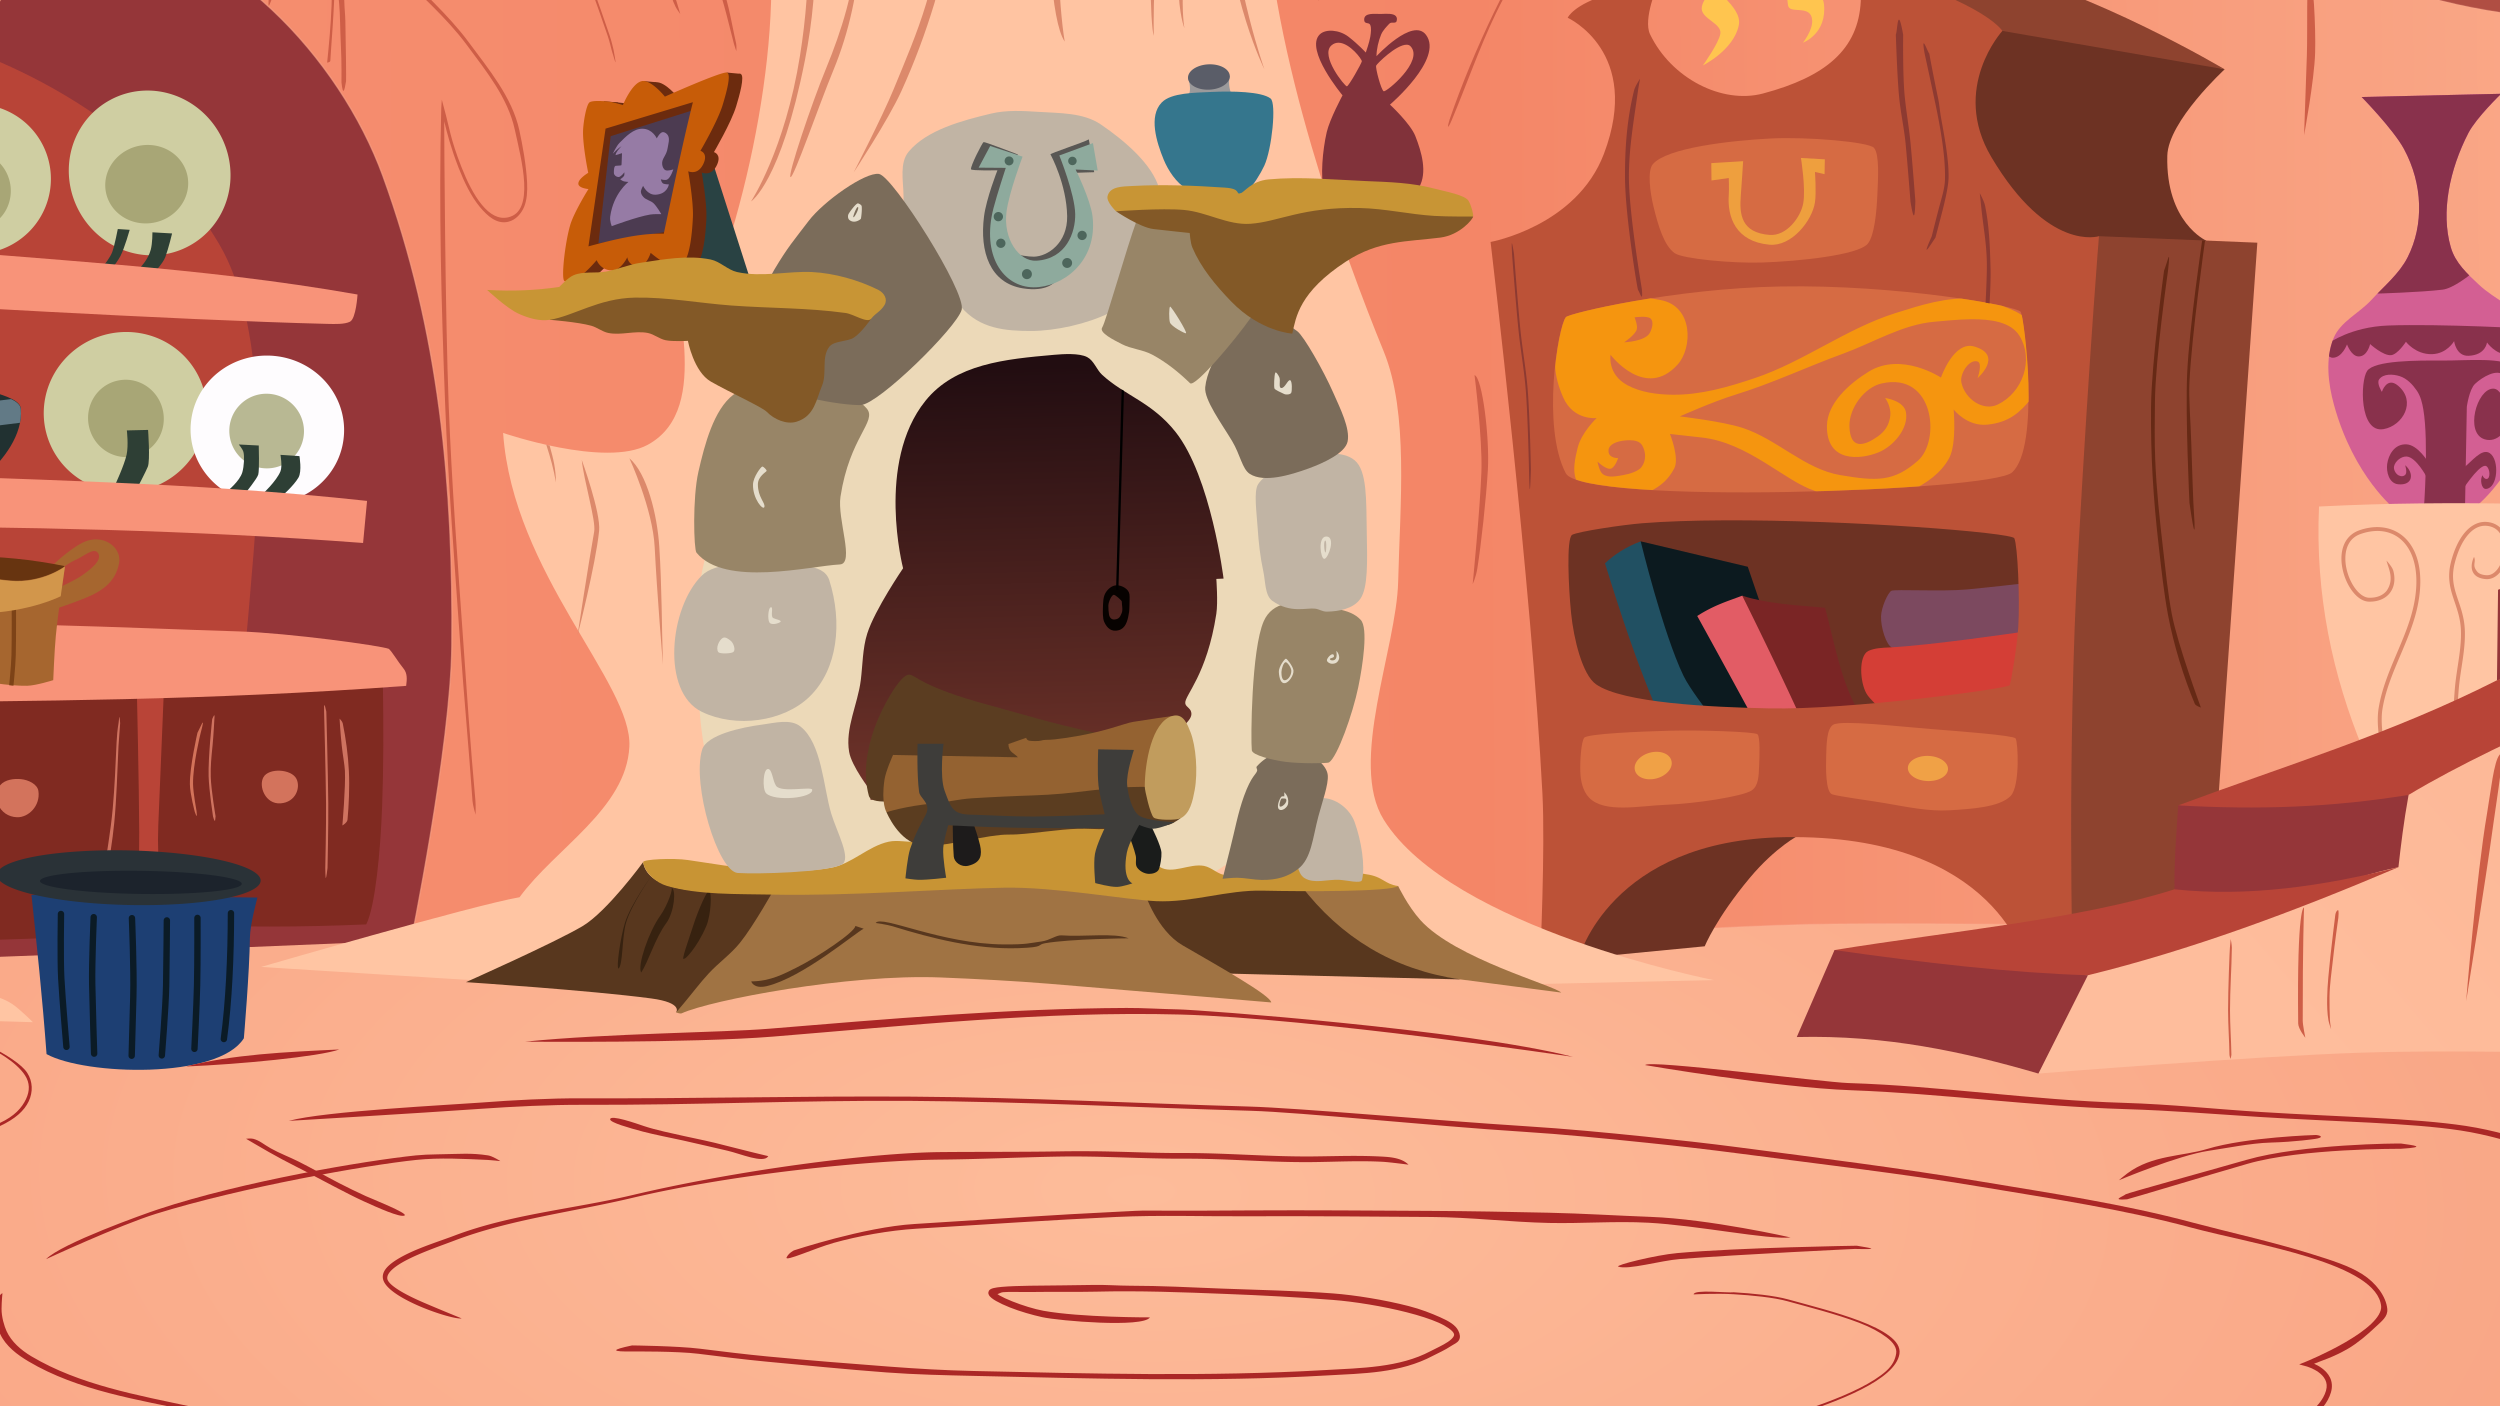 <svg xmlns:osb="http://www.openswatchbook.org/uri/2009/osb" xmlns="http://www.w3.org/2000/svg" xmlns:xlink="http://www.w3.org/1999/xlink" width="1920" height="1080"><defs><linearGradient id="j" osb:paint="solid"><stop offset="0" stop-color="#ab2726"/></linearGradient><linearGradient osb:paint="solid" id="i"><stop offset="0" stop-color="#ce5e47"/></linearGradient><linearGradient osb:paint="solid" id="C"><stop offset="0" stop-color="#662915"/></linearGradient><linearGradient id="h"><stop offset="0" stop-color="#fdbc9a"/><stop offset="1" stop-color="#f59071"/></linearGradient><linearGradient id="g"><stop offset="0" stop-color="#febd9c"/><stop offset="1" stop-color="#f9a181"/></linearGradient><linearGradient gradientTransform="translate(14472 8904)" id="v" osb:paint="solid"><stop offset="0" stop-color="#0b1b26"/></linearGradient><linearGradient id="r" osb:paint="solid"><stop offset="0" stop-color="#cf7360"/></linearGradient><linearGradient id="t" osb:paint="solid"><stop offset="0" stop-color="#d3735a"/></linearGradient><linearGradient id="o" osb:paint="solid"><stop offset="0" stop-color="#7d4317"/></linearGradient><linearGradient id="m" osb:paint="solid"><stop offset="0" stop-color="#627a86"/></linearGradient><linearGradient id="f"><stop offset="0" stop-color="#f69779"/><stop offset=".599" stop-color="#f48667"/><stop offset="1" stop-color="#ffc5a3"/></linearGradient><linearGradient id="e"><stop offset="0" stop-color="#f69779"/><stop offset="1" stop-color="#ffbba2" stop-opacity="0"/></linearGradient><linearGradient id="c"><stop offset="0" stop-color="#220d11"/><stop offset="1" stop-color="#71342a"/></linearGradient><linearGradient osb:paint="solid" id="b"><stop offset="0" stop-color="#dc896b"/></linearGradient><linearGradient id="a"><stop offset="0" stop-color="#ffc4a2"/><stop offset="1" stop-color="#ffc5a3"/></linearGradient><linearGradient gradientUnits="userSpaceOnUse" y2="697.657" x2="736.901" y1="-175.115" x1="538.107" id="D" xlink:href="#a"/><linearGradient gradientUnits="userSpaceOnUse" y2="354.554" x2="427.464" y1="354.554" x1="419.143" id="E" xlink:href="#b"/><linearGradient gradientUnits="userSpaceOnUse" y2="613.407" x2="808.557" y1="281.48" x1="800.525" id="F" xlink:href="#c"/><clipPath id="G"><path d="M681.429 585.934l-12.858.714-.357-7.5s-14.182-18.312-16.071-29.286c-3.151-18.304 6.606-36.572 8.928-55 1.495-11.859 1.356-24.577 4.982-35.967 5.892-18.502 27.518-50.104 27.518-50.104s-21.092-80.964 17.143-128.572c22.868-28.472 61.578-32.078 98.75-35.357 6.915-.61 19.401-1.463 25.536 1.786 5.227 2.768 7.081 9.562 11.429 13.571 17.192 15.856 38.324 21.04 56.428 43.929 27.207 34.396 36.837 112.576 36.837 112.576l-5.555.252s1.351 17.95 0 26.77c-7.248 47.293-24.493 62.724-23.865 68.69.356 3.388 5.316 3.732 4.672 9.091-.453 3.761-6.819 9.091-6.819 9.091z" fill="url(#d)"/></clipPath><linearGradient gradientTransform="translate(0 -27.638)" y2="613.407" x2="808.557" y1="281.48" x1="800.525" gradientUnits="userSpaceOnUse" id="d" xlink:href="#c"/><clipPath id="A"><path d="M-2903.38 1110.406c1.415-1.742 49.066-13.114 97.887-13.999 52.871-.958 107.246 8.743 109.295 11.524 1.455 1.975 9.167 61.324-3.89 73.185-9.516 8.646-195.61 15-203.292.354-11.006-20.982-3.629-66.601 0-71.064z" fill="#d66b43"/></clipPath><linearGradient xlink:href="#e" id="x" x1="-1170.5" y1="226" x2="2674.5" y2="202" gradientUnits="userSpaceOnUse"/><linearGradient xlink:href="#f" id="w" x1="-1170.5" y1="226" x2="2674.5" y2="202" gradientUnits="userSpaceOnUse"/><clipPath id="l"><path d="M-4.5-745.25s-.07-4.028 1.25-5.25c9.644-8.924 24.305-23.504 22.5-42.25-.669-6.945-17.245-10.08-24.25-13-4.77-1.988-8.641-7.155-9.5-12.25-1.214-7.203 4.138-16.893 5.25-25.5.396-3.062.5-9.25.5-9.25s-10.994-.785-16.5-1c-4.747-.185-14.25-.25-14.25-.25s8.65 10.389 10 16.75c1.01 4.762.19 10.035-1.75 14.5-6.023 13.86-19.963 11.451-29.5 16.5-6.991 3.7-9.673 15.4-6.75 22.75 3.543 8.908 9.536 20.243 14 30.5 1.223 2.81 3.5 8.5 3.5 8.5z" fill="#213131"/></clipPath><clipPath id="p"><path d="M-50.205-613.52s-5.579-23.889-8.838-35.71c-3.766-13.657-12.375-40.658-12.375-40.658s54.102 13.733 83.439 16.263c22.199 1.915 37.83-9.9 37.83-9.9s-4.83 32.226-6.364 48.437c-.956 10.108-1.768 30.406-1.768 30.406s-11.884 3.76-18.03 3.89c-24.99.522-73.894-12.729-73.894-12.729z" fill="#a6662f"/></clipPath><clipPath id="n"><path d="M-50.205-613.52s-5.579-23.889-8.838-35.71c-3.766-13.657-12.375-40.658-12.375-40.658s54.102 13.733 83.439 16.263c22.199 1.915 37.83-9.9 37.83-9.9s-4.83 32.226-6.364 48.437c-.956 10.108-1.768 30.406-1.768 30.406s-11.884 3.76-18.03 3.89c-24.99.522-73.894-12.729-73.894-12.729z" fill="#a6662f"/></clipPath><clipPath id="q"><path d="M-50.205-613.52s-5.579-23.889-8.838-35.71c-3.766-13.657-12.375-40.658-12.375-40.658s54.102 13.733 83.439 16.263c22.199 1.915 37.83-9.9 37.83-9.9s-4.83 32.226-6.364 48.437c-.956 10.108-1.768 30.406-1.768 30.406s-11.884 3.76-18.03 3.89c-24.99.522-73.894-12.729-73.894-12.729z" fill="#a6662f"/></clipPath><clipPath id="s"><path d="M-2466.742-849.34l129.047-3.89s.971 42.188 1.06 63.286c.062 14.26-.707 45.609-.707 45.609s-50.425 2.193-74.953 2.828c-13.784.357-39.951-.707-39.951-.707z" fill="#802a21"/></clipPath><clipPath id="H"><path d="M1900.35 389.864s31.62-22.38 49.143-83.085c5.064-17.543 2.844-38.478-6.01-54.447-8.3-14.97-27.388-22.038-39.805-33.82-8.42-7.99-17.894-16.245-21.481-28.663-7.758-26.863-.903-59.797 13.556-87.778 5.992-11.595 25.103-30.052 25.103-30.052l-107.127 2.475s24.362 24.844 32.527 39.952c14.5 26.831 15.44 58.165 2.828 83.085-6.494 12.83-18.215 22.278-27.93 32.88-9.29 10.138-23.812 16.608-28.992 29.345-6.437 15.83-4.18 34.79.354 51.265 15.287 55.546 47.376 80.61 47.376 80.61z" fill="#242153"/></clipPath><clipPath id="J"><path d="M1900.35 389.864s31.62-22.38 49.143-83.085c5.064-17.543 2.844-38.478-6.01-54.447-8.3-14.97-27.388-22.038-39.805-33.82-8.42-7.99-17.894-16.245-21.481-28.663-7.758-26.863-.903-59.797 13.556-87.778 5.992-11.595 25.103-30.052 25.103-30.052l-107.127 2.475s24.362 24.844 32.527 39.952c14.5 26.831 15.44 58.165 2.828 83.085-6.494 12.83-18.215 22.278-27.93 32.88-9.29 10.138-23.812 16.608-28.992 29.345-6.437 15.83-4.18 34.79.354 51.265 15.287 55.546 47.376 80.61 47.376 80.61z" fill="#242153"/></clipPath><clipPath id="I"><path d="M1900.35 389.864s31.62-22.38 49.143-83.085c5.064-17.543 2.844-38.478-6.01-54.447-8.3-14.97-27.388-22.038-39.805-33.82-8.42-7.99-17.894-16.245-21.481-28.663-7.758-26.863-.903-59.797 13.556-87.778 5.992-11.595 25.103-30.052 25.103-30.052l-107.127 2.475s24.362 24.844 32.527 39.952c14.5 26.831 15.44 58.165 2.828 83.085-6.494 12.83-18.215 22.278-27.93 32.88-9.29 10.138-23.812 16.608-28.992 29.345-6.437 15.83-4.18 34.79.354 51.265 15.287 55.546 47.376 80.61 47.376 80.61z" fill="#242153"/></clipPath><filter id="u"><feColorMatrix values="1.85 0 0 0 0 0 1.71 0 0 0 0 0 1.46 0 0 0 0 0 1 0"/></filter><linearGradient gradientUnits="userSpaceOnUse" y2="-240.206" x2="2950.765" y1="787.576" x1="1751" id="K" xlink:href="#g"/><radialGradient gradientUnits="userSpaceOnUse" gradientTransform="matrix(.953 .02 -.009 .443 49.934 492.094)" r="2368" fy="914" fx="876" cy="914" cx="876" id="k" xlink:href="#h"/><clipPath id="B"><path d="M1612.011 181.388l121.625 4.998-35.418 505.219L1591.778 742l-16.954-43.838 2.631-321.617-10.73-152.008z" fill="#8e432f"/></clipPath><linearGradient gradientUnits="userSpaceOnUse" y2="-29.571" x2="472.737" y1="-29.571" x1="373.604" id="y" xlink:href="#i"/><linearGradient xlink:href="#j" id="z" x1="403.232" y1="792.879" x2="1208.063" y2="792.879" gradientUnits="userSpaceOnUse"/></defs><path d="M2010.305 15.097s-79.626-17.987-116.673-145.664c-21.817-75.187-7.071-234.76-7.071-234.76l-268.7 9.9 8.485 394.566 364.867 31.113 28.284-12.728z" fill="#b04e43" stroke="#000"/><path d="M-1460 780L620 616l1268-28 1340 308 16 344-4736-28z" fill="url(#k)"/><path d="M272 724c-132.435 5.674-239.71 9.55-355 14l-73-222 54-627 347 49 121 262 18 298-45 224z" fill="#953639"/><path d="M158.789 530.249l52.208 122.232-22.74 57.626-158.646 10.978-17.448-86.082-.862-100.443 38.09-4.372z" fill="#b94437"/><path d="M189.228 488.945s3.013-32.841 5.473-63.715c5.506-69.091 8.855-177.811-26.201-237.451C97.825 67.543-49.145 29.88-49.145 29.88H-72.92l-76.206 206.67 5.487 274.342 318.236-10.973z" fill="#b84437"/><path d="M144.99 188.992A63.707 61.505 61.743 1 1 84.67 76.76a63.707 61.505 61.743 1 1 60.32 112.23z" fill="#cfcea2"/><path d="M125.824 531.01s-2.816 68.741-4.267 103.031c-1.17 27.628 2.322 67.926 10.059 75.596 47.673 2.8 103.613 2.358 149.668.305 6.928-13.923 10.89-55.88 12.193-90.533 1.16-30.817 1.065-62.261.61-93.885l-112.175-9.145zM-117.425 536.497l222.521-6.706s1.675 72.747 1.83 109.127c.104 24.59-1.22 78.645-1.22 78.645s-86.951 3.781-129.245 4.877c-23.77.615-68.89-1.22-68.89-1.22z" fill="#802a21"/><path d="M-109.248 539.672c135.397-1.315 269.122-1.627 421.17-12.933.696-5.135.99-9.663-2.075-13.368-4.305-5.204-8.636-12.874-11.288-15.084-6.107-2.39-76.428-12.147-115.1-13.363-47.135-1.482-94.368-3.492-141.396-4.742-33.613-.894-66.423-.684-100.012.862-22.68 1.044-54.748 7.76-54.748 7.76z" fill="#f89379"/><path d="M-11.945 368.2s1.431-3.396 2.897-4.752c10.71-9.91 26.99-29.119 24.986-49.935-.743-7.713-19.15-11.194-26.93-14.436-5.296-2.208-9.595-7.945-10.549-13.603-1.348-7.999 4.595-18.76 5.83-28.317.44-3.4.555-10.272.555-10.272s-12.208-.872-18.322-1.11c-5.272-.206-15.824-.278-15.824-.278s9.606 11.537 11.104 18.6c1.122 5.289.212 11.144-1.943 16.102-6.688 15.39-22.168 12.716-32.759 18.323-7.763 4.11-10.741 17.1-7.495 25.263 3.934 9.892 10.589 22.478 15.546 33.869 1.358 3.12 3.887 9.439 3.887 9.439z" fill="#213131"/><path d="M155.44 296.03a62.713 61.427-19.08 1 1-118.536 41 62.713 61.427-19.08 1 1 118.536-41z" fill="#cfcea2"/><path d="M264.017 335.587a58.957 56.79 5.386 1 1-117.393-11.067 58.957 56.79 5.386 1 1 117.393 11.067z" fill="#fefcfe"/><path d="M103.098 350.353a29.708 28.9 77.594 1 1-12.764-58.028 29.708 28.9 77.594 1 1 12.764 58.028z" fill="#a8a676"/><path d="M106.062 373.557s6.12-11.757 7.46-15.115c1.92-4.817.196-28.268.196-28.268l-16.294.392s1.355 11.56-.196 18.65c-1.766 8.072-8.834 23.163-8.834 23.163z" fill="#2e3f35"/><path d="M225.658 350.785a28.728 28.482 43.401 1 1-41.745-39.478 28.728 28.482 43.401 1 1 41.745 39.478z" fill="#b8b893"/><path d="M173.983 377.68s10.172-7.919 12.17-15.116c1.25-4.494 1.686-12.165.786-15.508-.58-2.156-3.534-5.693-3.534-5.693l15.312.786s.586 19.115-.392 22.378c-.974 3.248-9.57 13.79-9.57 13.79zM201.385 379.724s10.991-10.223 14.02-17.767c1.568-3.907 0-12.632 0-12.632l14.574.972s1.997 11.623-.694 16.38c-3.54 6.257-12.909 14.435-12.909 14.435z" fill="#2e3f35"/><path d="M278.846 417.006l3.048-32.31c-136.072-14.873-265.227-15.912-396.88-21.948l-1.22 41.456c131.684.234 263.368 2.872 395.052 12.802z" fill="#f89379"/><path d="M37.281 123.105A57.677 57.454-14.465 1 1-74.417 151.92 57.677 57.454-14.465 1 1 37.28 123.105z" fill="#cfcea2"/><path d="M117.934 209.89s7.29-7.667 9.053-12.5c2.529-6.939 5.173-18.106 5.173-18.106l-15.088-.862s.064 8.238-1.293 13.363c-2.05 7.747-8.191 13.795-8.191 13.795zM90.465 175.89l9.144.61s-3.92 13.938-7.087 20.119c-1.503 2.934-5.182 7.849-5.182 7.849l-7.849-.229s5.294-6.712 6.706-10.668c1.927-5.401 4.268-17.68 4.268-17.68z" fill="#2e3f35"/><path d="M-91.21 232.283S137.106 246 251.412 248.743c5.891.142 13.254.404 17.375-1.676 4.715-2.38 5.791-20.88 5.791-20.88C151.46 204.444 33.28 199.99-86.942 188.389l-16.461 43.894z" fill="#f89379"/><path d="M143.902 134.708a31.937 30.05-12.198 1 1-62.432 13.496 31.937 30.05-12.198 1 1 62.432-13.496zM-16.233 175.598a27.807 29.541-6.485 1 1-6.672-58.704 27.807 29.541-6.485 1 1 6.672 58.704z" fill="#a8a676"/><path d="M-67.347 428.585s-9.982-14.753-21.932-13.326c-12.23 1.46-21.906 13.632-19.71 30.538 4.093 31.525 38.865 25.957 38.865 25.957l-2.915-11.521s-9.851.624-19.85-1.388c-6.279-1.264-10.062-7.09-9.993-16.38.064-8.672 7.214-17.83 17.628-18.739 5.643-.492 9.994 5.83 9.994 5.83zM41.478 433.165s15.916-15.177 26.096-18.045c14.306-4.03 25.984 6.59 23.875 17.49-1.96 10.132-7.72 17.854-19.71 23.875-9.032 4.535-28.318 10.827-28.318 10.827l1.388-15.824s12.878-5.82 18.184-9.578c7.015-4.968 15.663-11.681 12.354-17.073-3.078-5.016-11.475 2.798-16.934 4.997-5.03 2.026-13.881 8.606-13.881 8.606z" fill="#a6662f"/><path d="M-84.746 427.737c42.383-.141 81.17-3.865 134.665 7.067-42.416 37.69-88.66 13.368-134.665-7.067z" fill="#673410"/><path transform="matrix(1.11 0 0 1.11 -5.439 1193.833)" clip-path="url(#l)" d="M20.563-800.406s-31.924 4.347-46.5 4.656c-14.691.312-47-2.719-47-2.719l-1.626 16.938s31.646 3.15 49 2.781c17.241-.366 48.5-4.844 48.5-4.844l-2.375-16.812z" style="text-indent:0;text-align:start;line-height:normal;text-transform:none;block-progression:tb;marker:none;-inkscape-font-specification:Sans" font-weight="400" color="#000" fill="url(#m)" overflow="visible" enable-background="accumulate" font-family="Sans"/><path d="M-61.19 512.54s-6.195-26.526-9.815-39.653c-4.181-15.166-13.74-45.15-13.74-45.15s60.077 15.25 92.655 18.06c24.65 2.127 42.009-10.993 42.009-10.993s-5.364 35.785-7.067 53.787c-1.062 11.224-1.963 33.765-1.963 33.765s-13.197 4.176-20.023 4.318c-27.749.581-82.055-14.133-82.055-14.133z" fill="#a6662f"/><path transform="matrix(1.11 0 0 1.11 -5.439 1193.833)" clip-path="url(#n)" d="M-13.435-603.268s-2.77-7.439-3.359-15.556c-.857-11.82-2.298-35.179-2.298-35.179" fill="none" stroke="url(#o)" stroke-width="3"/><path transform="matrix(1.11 0 0 1.11 -5.439 1193.833)" clip-path="url(#p)" d="M14.496-655.77s.109 21.87-.177 33.587c-.186 7.622-1.768 22.804-1.768 22.804" fill="none" stroke="url(#o)" stroke-width="3"/><path transform="matrix(1.11 0 0 1.11 -5.439 1193.833)" clip-path="url(#q)" d="M-64.17-662.311s26.053 11.808 53.589 11.301c37.274-.687 59.371-12.892 59.371-12.892L51.265-686l-42.78 7.07-81.494-13.61z" fill="#d2964b"/><path d="M.237 602.949c3.573-4.18 10.378-5.106 15.85-4.572 5.648.55 12.641 3.789 13.413 9.144 1.649 11.438-7.738 20.455-16.46 20.119-6.682-.258-11.991-3.917-14.632-10.06-1.941-4.515-1.364-10.895 1.829-14.631zM202.335 596.852c4.2-7.324 21.44-6.29 25.3 1.22 3.428 6.667-.431 18.082-12.193 18.899-11.638.808-17.09-13.176-13.107-20.119z" fill="#d3735c"/><path d="M-2346.298-838.682c-.498 2.97-.762 5.783-.891 8.699-.453 10.239-.875 20.115-1.712 29.45-.934 10.41-2.815 20.312-4.037 29.752-.574 3.776-2.78 13.183 1.5.187.988-7.635 2.416-15.307 3.216-23.568 1.04-10.738 1.328-22.185 1.883-34.137.156-3.372.578-6.785.745-10.232-.313-5.264-.49-1.633-.704-.151zM-2426.125-834.344s-.694 5.91-1.079 13.63c-.445 8.943-.597 20.316-.702 27.745-.056 3.996.268 8.22.507 12.123.25 4.09.423 7.857.743 12.002.176 2.286.718 5.006 1.008 8.077.572 6.054.93 12.455.93 12.455.62 1.256 1.73 7.76 1.5-.157 0 0-.11-5.65-.671-11.554-.304-3.204-1.084-6.576-1.267-8.946-.4-5.172-.357-10.072-.598-15.134-.137-2.88-.694-5.904-.652-8.835.104-7.355.075-18.752.52-27.684.387-7.774 1.261-13.66 1.261-13.66-.29-10.619-.86-7.083-1.5-.062zM-2432.406-834.469c-.127 1.615-.334 2.962-.438 4.574-.168 2.59-.047 5.32-.095 8-.032 1.836-.261 3.626-.249 5.426.032 4.622.25 9.149.782 13.688.279 2.383.766 5.75 1.793 7.01-.188-2.003-.248-4.845-.293-7.135-.025-1.26-.492-3.008-.58-4.27-.227-3.276-.18-6.067-.202-9.293-.013-1.806.085-3.614.117-5.425.045-2.585.047-5.178.182-7.785.08-1.541.487-3.126.483-4.665-.01-2.676-.296-7.365-1.04-8.303.056 1.349-.253 5.54-.46 8.178zM-2445.75-839.313c-.085 1.48-.469 17.091-.178 25.364.296 8.405 1.707 15.69 2.313 23.965.394 5.387.456 16.02.521 16.515 1.27 9.674 1.38 4.745 1.5-.062.013-.5-.388-11.148-.786-16.59-.613-8.37-1.756-15.53-2.048-23.802-.285-8.103-.397-16.91-.176-25.119.036-1.341.05-4.19.05-4.19-.551 1.468-1.095 2.155-1.196 3.92zM-2451.219-835.094c-.873 6.647-1.255 13.288-.812 20.094.28 4.317 1.47 8.896 1.86 12.937.615 6.379-.624 12.601.734 19.25.137.675.46 1.437.75 2.094.29.657.53 1.188.53 1.188 5.234 7.845 3.515 3.96 1.345-.688 0 0-.227-.476-.5-1.093-.273-.618-.307-2.195-.392-2.608-1.272-6.23-.056-12.126-.702-18.83-.414-4.291-1.244-8.309-1.506-12.344-.423-6.493-.044-13.228.193-19.843.1-2.784.93-7.39-.212-8.121-1.035.69-.95 5.39-1.288 7.964z" style="text-indent:0;text-align:start;line-height:normal;text-transform:none;block-progression:tb;marker:none;-inkscape-font-specification:Sans" font-weight="400" color="#000" fill="url(#r)" overflow="visible" enable-background="accumulate" font-family="Sans" transform="translate(4136.086 2001.053) scale(1.724)"/><path clip-path="url(#s)" d="M-2413.125-762.063c-.39 8.287-.22 16.031.094 23.594l1.5-.062c-.313-7.543-.48-15.215-.094-23.438-.045-7.763-.763-4.095-1.5-.093z" style="text-indent:0;text-align:start;line-height:normal;text-transform:none;block-progression:tb;marker:none;-inkscape-font-specification:Sans" font-weight="400" color="#000" fill="url(#r)" overflow="visible" enable-background="accumulate" font-family="Sans" transform="translate(4136.086 2001.053) scale(1.724)"/><path d="M-2246.438-838.5c-.167-.82-1.411-2.08-1.411-2.08s.306 5.84.973 12.122c.43 4.064 1.27 8.415 1.407 11.146.36 7.14-1.139 24.339-1.139 24.339s2.166-1.203 2.296-2.59c.555-5.963.979-14.384.608-21.724-.36-7.151-1.32-14.304-2.733-21.213zM-2253.75-843.688c-.785-3.716-1.157-4.027-1 .032 0 0 .749 27.342.875 41 .088 9.525-.344 28.625-.344 28.625.083 3.16.014 8.24 1 0 0 0 .432-19.088.344-28.657-.127-13.682-.875-41-.875-41zM-2304.594-840.375s-1.833 16.943-1.594 25.531c.17 6.081 1.949 17.818 1.949 17.818 1.126 4.053.992.852 1.145-.068 0 0-1.973-11.615-2.138-17.516-.135-4.858.245-8.458.815-14.14.416-4.154.792-11.531.792-11.531.34-3.346-.411-1.236-.969-.094z" style="text-indent:0;text-align:start;line-height:normal;text-transform:none;block-progression:tb;marker:none;-inkscape-font-specification:Sans" font-weight="400" color="#000" fill="url(#r)" overflow="visible" enable-background="accumulate" font-family="Sans" transform="translate(4136.086 2001.053) scale(1.724)"/><path d="M-2311.156-834.281s-3.488 15.062-3.375 22.968c.06 4.293 2.156 12.188 2.156 12.188.652 1.881 1.205 3.257.814-.198 0 0-1.497-8.176-1.564-12.02-.15-8.653 3.344-22.626 3.344-22.626 2.631-9.919-.368-1.95-1.375-.312z" style="text-indent:0;text-align:start;line-height:normal;text-transform:none;block-progression:tb;marker:none;-inkscape-font-specification:Sans" font-weight="400" color="#000" fill="url(#t)" overflow="visible" enable-background="accumulate" font-family="Sans" transform="translate(4136.086 2001.053) scale(1.724)"/><g><path d="M17.383 726.583c2.42 22.77 5.117 48.1 7.071 74.6 18.121 9.96 80.347 11.914 92.454-7.425 0 0 2.679-31.437 2.829-47.022.062-6.414 3.535-18.916 3.535-18.916z" fill="#1d3f73" filter="url(#u)" transform="translate(-4.328 -503.579) scale(1.639)"/><path d="M110.859 735.15c-.016 20.545-.947 41.244-3.32 58.962M95.165 737.366s.072 21.099-.177 31.643c-.234 9.906-1.238 29.699-1.238 29.699M80.825 738.54s-.133 19.45-.333 30.47c-.184 10.147-2.022 32.778-2.022 32.778M64.465 737.483s1.005 24.225.648 36.653c-.236 8.2-.767 27.808-.767 27.808M46.551 737.013s-.89 20.976-.707 31.466c.18 10.269.905 32.485.905 32.485M31.21 735.524s-.35 20.888.138 30.127c.503 9.515 2.436 32.128 2.436 32.128" fill="none" stroke="url(#v)" stroke-width="3" stroke-linecap="round" filter="url(#u)" transform="translate(-4.328 -503.579) scale(1.639)"/><path transform="rotate(1.282 -87880.168 175818.308) scale(1.639)" d="M-2282.102-762.934a61.835 12.789 0 1 1-123.67 0 61.835 12.789 0 1 1 123.67 0z" fill="#2a3237" filter="url(#u)"/><path d="M-2282.102-762.934a61.835 11.318 0 1 1-123.67 0 61.835 11.318 0 1 1 123.67 0z" transform="matrix(1.253 .018 -.028 .785 3023.79 1318.769)" fill="#1c232c" filter="url(#u)"/></g><path d="M-1236 826l-22-1248 496 8s180.333 40.838 258 88c35.598 21.616 82.669 57.078 142 59.5 13.971.57 43.176 114.718 122 125.5 44.354 6.067 61.903-15.573 113.715-46.388C23.05-276.208 193-292 193-292L33-197s19.55 34.964 37 40c66.15 19.088 199.85 37.605 301 46 71.428 5.928 215 3 215 3l381-32s115.957-21.997 172-40c88.642-28.474 258-107 258-107l274 4s-11.749 98.357 63 199c70.19 94.506 224.31 105.303 339 99 205.85-11.313 601-146 601-146l-9 80-305 303-299 337-176 79-336 42s-108.015-1.285-162 0c-56.048 1.334-168 8-168 8l-563-1-341 9s31.278-152.626 32-230c1.135-121.618-8.951-240.124-53-361C261.168 44.905 172.187-51.3 78-55-37.115-59.522-87.56 262.2-111 436c-13.476 99.926 30 301 30 301l-14 11s-321.281 29.915-482 44c-126.96 11.126-381 32-381 32z" fill="url(#w)" stroke="url(#x)"/><path d="M206.219-106.281c-.27-3.163-1.17-9.935-2.152-9.278-.98.658-1.015 6.323-.848 9.496.998 18.986 2.77 37.725 3.156 56.5.317 15.448.035 29.999.063 45.532.006 3.514-.841 11.357.693 7.29 1.533-4.066 1.808-3.625 2.306-7.197 2.154-15.435.26-30.025-.062-45.687-.39-18.989-1.546-37.806-3.156-56.656zM251.5-65.906l1.927 20.736c3.282 35.565.696 65.03-2.177 93.295 1.238-.23 2.476-.638 2.47-1.518-.027-3.929 3.487-41.201 3.561-70.076 1.601 9.207 2.571 19.345 3.219 26.5.76 8.387.698 19.957 1.256 30.806.804 15.644.417 28.767.494 29.476 1.177 10.854 2.354 6.31 3.53-1.01.157-.977-.106-25.852-.544-46.237-.103-4.824-.717-10.147-.764-13.981-.054-4.475-.74-9.873-1.658-14.87-1.242-6.767-3.302-13.96-4.556-19.6-1.518-6.82-1.979-12.11-2.008-12.24l-1.445-5.402z" style="text-indent:0;text-align:start;line-height:normal;text-transform:none;block-progression:tb;marker:none;-inkscape-font-specification:Sans" font-weight="400" color="#000" fill="#ce5e47" overflow="visible" enable-background="accumulate" font-family="Sans"/><path d="M253.125-91.688s-9.106-11.434-13.895-11.333c-4.788.1 9.145 15.708 9.145 15.708s35.536 43.21 54.281 62.813c18.682 19.537 40.093 37.709 55.938 59.156 15.14 20.495 31.507 40.57 36.812 65.094 2.432 11.242 6.479 27.027 7.156 40.531.34 6.752-.174 12.93-2.062 17.594-1.888 4.663-5.004 7.827-10.25 9.031-7.474 1.716-14.15-2.303-20.25-9.719-6.1-7.415-11.397-18.132-15.688-29.093-8.58-21.923-9.029-29.813-13.218-44.813-.622-2.224-1.767-6.7-1.767-6.7s-.392 4.609-.452 6.919c-1.967 75.658.085 151.357 3 227.031 2.316 60.111 7.297 122.847 11.5 182.813 2.911 41.532 6.716 81.743 9.5 121.75.252 3.62 2.372 10.625 2.372 10.625s.21-7.224-.122-10.813c-3.82-41.33-6.59-82.995-9.5-124.5-4.205-59.985-8.687-118.643-11-178.687-2.745-71.249-3.45-202.905-3.469-218.5 2.015 8.458 5.273 20.893 11.063 35.687 4.337 11.081 9.664 21.948 16.031 29.688 6.367 7.74 13.483 13.705 22 11.75 5.924-1.36 10.255-6.465 12.344-11.625 2.089-5.161 2.566-11.631 2.219-18.563-.696-13.863-3.555-28.996-5.97-40.156-5.456-25.223-23.835-47.214-38.937-67.656-16.099-21.792-36.463-38.73-54.062-58.844-18.126-20.716-52.719-65.188-52.719-65.188z" style="text-indent:0;text-align:start;line-height:normal;text-transform:none;block-progression:tb;marker:none;-inkscape-font-specification:Sans" font-weight="400" color="#000" fill="#ce5e47" overflow="visible" enable-background="accumulate" font-family="Sans"/><path d="M379.969-102.594c-2.188-1.276-12.587-9.87-.938 1.188 0 0 10.115 8.083 22.031 18.812 11.917 10.73 25.628 24.129 32.813 34.531 15.605 22.595 23.741 49.734 32.906 75.813 1.225 3.484 3 10.906 3 10.906 1.24 3.462 5.053 18.983 1.438-.312 0 0-1.705-7.407-3-11.094-9.15-26.033-17.308-53.332-33.094-76.188-7.35-10.641-21.112-23.99-33.063-34.75-11.95-10.76-22.093-18.906-22.093-18.906z" style="text-indent:0;text-align:start;line-height:normal;text-transform:none;block-progression:tb;marker:none;-inkscape-font-specification:Sans" font-weight="400" color="#000" fill="url(#y)" overflow="visible" enable-background="accumulate" font-family="Sans"/><path d="M508.938-80.531c-7.852-9.04-7.685-7.89-1.375 1.062 0 0 28.47 34.587 38.406 55.344 8.275 17.287 12.712 38.855 17.687 57.813.5 1.904 1.848 5.61 1.848 5.61s.284-4.04-.16-5.986c-4.238-18.567-6.31-36.177-14.813-53.937-10.163-21.23-41.593-59.906-41.593-59.906zM1057.813-53.313c-4.555 5.91-45.78 48.532-45.22 53.844 0 0 28.231-32.185 46.47-51.218 10.221-10.668 38.968-38.22 38.968-38.22-3.378.379-35.74 30.966-40.219 35.594zM1176.25-42.969c-10.88 16.452-20.314 34.598-29.031 52.75-12.85 26.758-24.39 54.303-33.969 82.094-.589 1.709-1.734 6.18-.914 5.345.82-.836 1.814-3.1 2.508-4.751 11.417-27.163 21.137-55.38 33.906-81.969 8.636-17.983 18.984-35.247 28.969-52.594 1.077-1.871 3.337-5.552 3.337-5.552s-3.573 2.813-4.806 4.677z" style="text-indent:0;text-align:start;line-height:normal;text-transform:none;block-progression:tb;marker:none;-inkscape-font-specification:Sans" font-weight="400" color="#000" fill="url(#i)" overflow="visible" enable-background="accumulate" font-family="Sans"/><path d="M1132.431 288.04c6.075 2.1 11.663 48.297 10.254 72.832-1.244 21.653-5.203 57.832-8.145 76.012-1.057 6.536-3.523 11.67-3.523 11.67s5.766-58.464 6.718-86.62c.853-25.234-5.303-73.894-5.303-73.894zM1769.535 103.84s7.844-42.013 8.485-63.287c.584-19.37-1.445-59.065-4.243-57.983-2.798 1.083-1.416 40.305-2.121 60.458-.71 20.27-2.121 60.811-2.121 60.811z" fill="url(#i)"/><path d="M142.836 819.078c35.554-9.281 76.66-11.158 117.733-13.082-15.106 5.456-76.37 11.4-117.733 13.082z" fill="#ab2726"/><path style="text-indent:0;text-align:start;line-height:normal;text-transform:none;block-progression:tb;marker:none;-inkscape-font-specification:Sans" d="M865.16 774.104c-91.752.422-184.066 8.524-274.572 15.96-36.475 2.997-123.778 3.504-187.356 9.935 0 0 127.26 1.242 190.237-3.874 103.533-8.411 208.662-19.744 312.968-16.969 100.789 2.681 301.625 32.5 301.625 32.5-83.3-21.127-287.265-36.171-302.914-36.44-13.097-.223-26.88-1.173-39.988-1.112z" font-weight="400" color="#000" fill="url(#z)" overflow="visible" enable-background="accumulate" font-family="Sans"/><path style="text-indent:0;text-align:start;line-height:normal;text-transform:none;block-progression:tb;marker:none;-inkscape-font-specification:Sans" d="M1263.531 818s100.348 17.21 158.205 19.312c70.186 2.55 139.248 12.349 210.718 14.5 35.51 1.068 67.079 3.773 102.799 6.013 59.78 3.75 115.494 4.456 154.466 10.394 41.95 6.392 83.914 25.033 122.833 37.21 29.356 9.185 88.983 16.736 88.983 16.736.109-5.497-37.857-4.312-87.66-20.634-38.266-12.54-77.27-30.29-120.224-36.836-39.691-6.047-96.933-6.897-156.495-10.633-35.51-2.227-70.132-5.996-105.96-7.074-71.11-2.14-141.06-13.002-211.602-15.207-19.38-.605-153.967-18.237-156.063-13.781zM701.094 842.219c-83.835-.57-168.531 1.602-254.25 1.281-24.672-.092-53.325 1.399-77.531 3.281-21.143 1.644-120.25 6.498-147.553 14.056 0 0 98.773-5.825 148.084-9.306 24.081-1.7 53.133-3.123 77.719-3.031 85.81.321 168.018-3.6 251.75-3.031 86.943.591 174.72 5.124 260.875 7.593 39.369 1.129 139.873 11.721 209.25 16.094 31.332 1.975 64.492 5.312 95.718 8.532 23.918 2.465 46.776 5.088 70.844 8.25 61.966 8.14 123.291 15.142 184.844 25.437 54.418 9.102 108.982 17.17 162.094 31.438 25.308 6.798 61.206 13.525 91.124 22.906 14.96 4.69 28.416 10.042 38.188 16.281 9.772 6.239 15.696 13.216 16.469 21.125.385 3.943-2.533 8.79-7.75 13.719-5.218 4.928-12.493 9.815-19.875 14.093-14.764 8.558-29.844 14.688-29.844 14.688l-5.469 2.219 5.688 1.562s4.92 1.37 9.187 4.469c2.134 1.549 4.037 3.498 5.156 5.813 1.12 2.314 1.53 4.974.532 8.437-4.045 14.02-22.983 26.431-49.719 36.375-26.736 9.944-61.106 16.648-94.594 23.281-45.344 8.982-121.307 15.04-136.5 18.032-15.193 2.99 70.352.171 137.188-14.063 33.525-7.14 68.128-13.401 95.281-23.5 27.152-10.098 47.426-22.495 52.187-39 1.245-4.314.76-8.192-.75-11.312-1.509-3.121-3.944-5.503-6.437-7.313-2.004-1.455-4.006-2.478-5.781-3.281 4.828-2.069 14.34-4.752 25.875-11.438 7.534-4.367 15.02-10.863 20.625-16.156 5.604-5.293 10.307-8.51 9.718-14.531-.94-9.636-8.737-19.99-19.03-26.563-10.295-6.572-23.773-10.755-38.907-15.5-30.267-9.49-66.501-17.495-91.531-24.218-53.41-14.348-108.101-22.407-162.469-31.5-61.687-10.318-123.828-18.085-185.75-26.22-24.052-3.159-47.927-5.805-71.938-8.28-31.282-3.226-60.991-6.054-92.374-8.032-69.215-4.363-172.738-13.95-212.626-15.093-86.092-2.468-170.654-7.002-257.718-7.594z" font-weight="400" color="#000" fill="url(#j)" overflow="visible" enable-background="accumulate" font-family="Sans"/><path style="text-indent:0;text-align:start;line-height:normal;text-transform:none;block-progression:tb;marker:none;-inkscape-font-specification:Sans" d="M837.969 884.156a1005.12 1005.12 0 0 0-23.75.094c-30.76.511-60.925.277-91.573.555-55.029.5-157.873 14.26-236.7 32.965-45.447 10.784-93.587 14.65-137.427 31.355-9.284 3.538-24.19 8.223-35.394 13.687-5.602 2.733-10.575 5.63-14.188 8.844-3.612 3.214-5.735 6.912-4.699 10.98 3.763 14.766 53.602 31.271 60.27 29.872 0 0-14.724-5.92-28.758-11.945-7.017-3.013-14.084-6.406-19.406-9.75-2.662-1.673-4.9-3.322-6.438-4.844-1.537-1.523-2.306-2.914-2.437-3.782-.342-2.268.995-4.747 4.125-7.53 3.13-2.785 7.883-5.603 13.312-8.25 10.858-5.296 24.408-9.948 33.813-13.532 43.158-16.445 90.762-21.95 136.573-32.821 78.403-18.605 182.882-28.986 237.416-29.48 30.773-.28 60.918-1.814 91.573-2.324 31.589-.525 63.708 1.76 95.426 1.634 33.21-.132 64.528 2.974 98.074 2.616 18.773-.2 35.32-1.21 53.875-.25 5.469.283 20.063 2.219 20.063 2.219-5.329-5.352-14.342-5.855-20.582-6.219-18.823-.974-33.881-.303-52.534-.104-33.2.355-66.771-2.749-100.31-2.616-23.692.094-46.608-1.208-70.324-1.374z" font-weight="400" color="#000" fill="url(#j)" overflow="visible" enable-background="accumulate" font-family="Sans"/><path style="text-indent:0;text-align:start;line-height:normal;text-transform:none;block-progression:tb;marker:none;-inkscape-font-specification:Sans" d="M883.06 929.728c-8.6-.073-13.51.356-22.1.76-50.354 2.362-107.874 6.421-158.76 9.552-38.712 2.382-92.472 20.272-92.472 20.272s-4.002 1.94-5.608 5.341c-1.76 3.726 21.447-6.985 36.249-11.142 18.49-5.193 42.489-9.571 63.35-10.855 50.958-3.135 103.159-6.665 153.394-9.022 33.93-1.592 67.753-.333 101.73-.538 46.682-.282 93.715.303 140.354.55 30.152.159 60.305 3.937 90.47 4.588 25.69.554 50.678-1.544 76.323-.173 37.351 1.995 92.181 13.191 109.167 11.301 0 0-62.167-14.127-107.596-15.801-25.703-.948-52.279-2.632-77.978-3.186-30.169-.65-60.544-1.247-90.74-1.406-46.698-.247-92.667-.655-139.323-.373-25.256.152-50.658.35-76.46.132zM1300.728 994.123s16.645-.988 30.71-.154c14.064.833 30.858 2.448 41.562 5.437 15.148 4.23 37.096 9.713 54.844 16.5 8.874 3.394 15.656 7.122 21.002 11.125 2.673 2.002 4.697 4.063 5.968 6.156 1.271 2.094 1.791 4.18 1.438 6.376-.726 4.505-2.755 9.027-7.72 13.437-4.967 4.41-11.784 8.693-19.813 12.781-16.06 8.177-36.97 15.561-57.688 21.75-41.436 12.378-82.125 20.031-82.125 20.031 27.852-3.908 58.734-11.568 82.563-18.593 20.766-6.203 41.735-13.594 57.937-21.844 8.102-4.125 15.012-8.458 20.125-13 5.114-4.542 8.444-9.308 9.25-14.313.415-2.572-.18-5.078-1.593-7.406-1.414-2.328-3.632-4.485-6.407-6.562-5.548-4.155-13.434-7.925-22.375-11.344-17.881-6.838-39.89-12.312-55-16.531-10.96-3.061-27.768-4.664-41.875-5.5-4.286.657-30.803-2.464-30.803 1.654zM867.415 987.426c-8.372-.022-19.385-.818-27.777-.603-13.24.34-31.783.341-48.638.615-8.427.136-15.99.388-21.469.875-2.739.243-4.933.531-6.625.968-.846.219-1.574.43-2.343.938-.385.254-.811.588-1.157 1.218-.345.631-.47 1.596-.25 2.313.436 1.423 1.3 2.214 2.282 3.031.98.818 2.193 1.605 3.593 2.407 2.8 1.603 6.394 3.267 10.407 4.875 8.024 3.215 17.629 5.874 24.906 7.5 12.991 2.9 77.604 8.315 82.812.187 0 0-53.302.12-81.906-5.094-6.792-1.238-16.204-4.15-23.937-7.25-3.867-1.55-7.337-3.145-9.813-4.562-.642-.368-.975-.669-1.469-1 1.151-.198 2.524-1.29 4.291-1.447 5.219-.463 13.246 0 21.624-.136 16.756-.272 36.173.083 49.585-.261 33.352-.855 66.619.43 100.063 1.75 27.403 1.082 54.779 2.467 82.094 4.594 16.227 1.264 38.303 4.793 56.937 9.562 9.317 2.385 17.78 5.082 24.188 7.907 6.407 2.824 10.615 6.044 11.593 8.03.567 1.152.443 1.741-.25 2.876-.692 1.134-2.198 2.517-4.156 3.844-3.916 2.652-9.423 5.04-13.281 7.093-23.892 12.713-53.324 12.968-81.32 14.572-90.228 5.166-179.475 2.714-269.742.697-22.407-.5-42.504-1.698-64.764-3.363-30.69-2.296-62.233-4.855-92.926-7.751-17.366-1.64-35.848-3.932-52.447-6-17.046-2.125-52.112-2.52-52.112-2.52-16.61 3.513-16.235 4.904 1.092 4.646 0 0 33.549-.265 49.719 1.75 16.592 2.068 34.741 4.382 52.219 6.032 30.67 2.894 61.536 6.01 92.312 8.312 22.438 1.68 44.908 2.156 67.313 2.657 90.237 2.016 180.51 4.84 271.03-.344 27.716-1.587 56.1-1.634 81.47-15.134 3.505-1.865 9.185-4.304 13.72-7.375 2.266-1.536 4.83-2.353 6.155-4.522 1.324-2.17.829-4.745-.447-7.334-2.145-4.356-7.247-7.372-14.062-10.375-6.816-3.004-14.598-6.113-24.085-8.541-18.975-4.857-41.156-8.396-57.75-9.688-27.406-2.134-58.232-2.657-85.672-3.741-25.083-.99-45.89-2.141-71.007-2.208zM.063 1024.375c4.363 9.498 13.314 16.122 21.78 21.156 37.963 22.57 84.809 29.605 127.414 38.616 18.879 3.993 46.752 4.188 70.2 6.94 28.778 3.378 56.364 8.598 85.012 12.35 30.351 3.976 60.516 10.47 91.281 13.438 46.022 4.44 138.063 6.375 138.063 6.375 44.174-2.551 10.97-3.26.093-4.5 0 0-91.26-1.24-136.835-5.637-30.418-2.934-61.413-10.137-92.009-14.144-28.75-3.766-57.597-6.505-86.312-9.875-23.708-2.783-47.56-3.53-70.5-8.469-42.694-9.191-87.118-16.966-124.125-38.969-8.154-4.848-15.376-11.26-19.085-19.333-1.753-3.816-3.921-10.988-3.84-17.235.08-6.246.687-11.905.687-11.905-7.474 3.436-3.83 26.607-1.824 31.192zM335.969 886.531c-6.07.092-11.87.328-16.531.813-39.07 4.063-132.716 19.839-197.994 41.437-10.518 3.48-74.27 26.182-86.069 38.25 0 0 56.112-26.052 84.656-34.906 65.278-20.248 161.097-37.293 199.75-41.313 17.926-1.864 36.624-.816 54.906.032 3.218.149 9.621.889 9.621.889s-6.026-3.87-9.464-4.39c-13.511-2.04-20.665-1.086-38.875-.812z" font-weight="400" color="#000" fill="url(#j)" overflow="visible" enable-background="accumulate" font-family="Sans"/><path style="text-indent:0;text-align:start;line-height:normal;text-transform:none;block-progression:tb;marker:none;-inkscape-font-specification:Sans" d="M194.474 874.598c-1.777-.46-5.505-.035-5.505-.035s11.479 6.803 17.52 10.21c7.13 4.02 13.966 7.709 20.948 11.196 9.937 4.962 19.691 10.414 29.688 15.531 7.25 3.71 14.48 7.58 22 11 10.583 4.813 28.291 12.841 31.584 11.004 2.981-1.664-24.942-12.722-29.803-14.91-7.352-3.344-13.311-6.289-20.606-10.023-9.9-5.066-20.896-11.454-30.956-16.477-7.26-3.626-14.733-6.39-21.469-10.188-5.52-3.112-8.475-6.035-13.401-7.308zM468.581 859.637c-.069 2.48 14.627 6.623 25.138 9.426 8.757 2.335 21.855 4.847 30.5 6.75 11.537 2.539 22.958 5.317 34.375 7.906 9.873 2.238 28.068 10.231 31.443 4.198 0 0-23.335-5.604-32.824-8.146-11.474-3.074-20.415-4.763-31.911-7.293-8.76-1.928-22.193-4.77-30.49-7.572-5.93-2.003-26.124-9.138-26.23-5.27zM1426.038 956.708s-90.552 1.386-137.84 5.648c-16.942 1.527-48.079 9.377-45.373 10.385 7.439 2.771 32.564-4.651 47.276-5.794 47.251-3.669 134.408-7.77 134.408-7.77 20.793.531 12.04-.698 1.53-2.469zM1778.688 871.656s-53.324 1.54-83.594 10.75c-18.917 5.756-42.076 4.52-61.219 18.688-2.271 1.68-6.59 5.33-6.59 5.33s45.832-19.22 68.894-22.6c13.419-1.967 32.699-5.921 47.36-6.315 19.522-.524 34.358-2.81 34.358-2.81 6.334-.941 5.505-2.505.79-3.043zM1844.125 878.25c-1.32-.182-76.092.2-118.969 12.563-30.748 8.865-91.672 25.504-92.656 26.406-1.843 1.688-11.856 4.878 1.125 3.843 1.33-.106 61.777-18.414 92.531-27.28 41.652-12.01 116.638-11.445 117.969-11.532 20.486-1.333 9.652-2.667 0-4zM-43.125 791.031s12.01 3.275 25.781 9.25c13.77 5.976 29.74 15.096 36.53 25.541 3.772 5.802 3.819 11.901.751 18.366-3.067 6.464-8.674 12.958-19.98 18.218-26.218 12.197-56.667 19.049-85.092 25.452-42.098 9.484-84.464 16.463-127.459 19.298-20.843 5.018-181.138 4.106-221.686 5.515 0 0 147.131 2.507 222.67-2.474 43.2-2.848 85.25-11.01 127.423-20.51 28.397-6.397 57.468-12.471 84.062-24.843 11.697-5.442 18.715-11.736 22.146-18.97 3.432-7.234 3.132-15.389-1.083-21.874-7.826-12.55-49.37-31.953-64.063-32.969z" font-weight="400" color="#000" fill="url(#j)" overflow="visible" enable-background="accumulate" font-family="Sans"/><g><path d="M1206.095 536.723l-10.96-142.05 342.69-1.686 23.183 19.39 1.265 127.718-225.93 15.596z" fill="#6d3223"/><path d="M1452.57 453.741c-2.602 1.381-7.724 12.558-7.939 19.62-.257 8.49 3.988 22.15 8.536 24.092 4.547 1.942 58.418 1.294 58.418 1.294l43.814-5.96-1.64-44.709s-28.784 3.323-43.068 4.62c-19.492 1.77-55.518-.338-58.12 1.043z" fill="#7c495f"/><path d="M1212.417 736.099l96.79-9.34s8.825-21.689 34.512-52.412c20.229-24.196 38.147-33.089 38.147-33.089l26.555-21.918-189.26 10.538-16.017 78.4zM1708.538 53.248s-43.393 39.828-44.051 66.374c-1.27 51.233 29.835 65.149 29.835 65.149l2.355 19.797-110.28 14.008s-122.5-109.088-122.799-110.28c-.298-1.192 55.737-110.578 55.737-110.578l92.397 27.123 64.161 19.188z" fill="#6d3223"/><path d="M1408-29.368s71.715-7.005 114.65 2.95c85.474 19.82 185.888 79.666 185.888 79.666l-170.713-29.506L1469.12.56zM1612.011 181.388l121.625 4.998-35.418 505.219L1591.778 742l-16.954-43.838 2.631-321.617-10.73-152.008z" fill="#8e432f"/><path d="M1260.048 415.75l82.242 19.512 41.132 120.712-91.205-7.75-37.257-121.606z" fill="#0c1a1f"/><path d="M1338.028 457.479c18.863 6.229 41.566 7.337 63.649 9.273 7.198 27.203 12.653 58.814 26.555 80.93l-55.64 5.059-43.837-80.93z" fill="#7a2525"/><path d="M1270.165 539.674c-13.137-31.267-25.499-67.956-37.515-107.064 7.062-6.656 15.846-12.45 27.398-16.86 0 0 17.168 70.739 32.878 103.27 4.712 9.755 18.125 26.976 18.125 26.976l-40.465.844z" fill="#215062"/><path d="M1342.665 544.732a11966.76 11966.76 0 0 0-39.2-71.657c13.14-8.436 23.54-11.395 34.563-15.596 14.705 29.696 29.342 59.967 43.837 91.468z" fill="#e25c65"/><path d="M1443.33 543.456s-7.564-6.739-9.835-10.73c-5.126-8.789-6.198-28.917 1.341-32.787 5.099-2.325 10.984-2.436 15.946-2.682 31.751-1.576 99.273-11.537 99.273-11.537l.873 46.111-74.513 16.095-31.296-.596z" fill="#d43e36"/><path d="M1408-29.368s21.962 12.98 21.075 30.349c-1.878 36.755-26.63 57.904-75.03 70.814-31.576 8.422-70.648-11.703-86.831-45.524-5.524-11.544 5.901-37.936 5.901-37.936s-7.104-1.89-37.725 7.166c-27.085 8.01-31.403 18.125-31.403 18.125s57.527 26.217 27.82 104.535c-21.138 55.727-87.042 67.653-87.042 67.653s31.642 266.246 39.833 423.83c2.188 42.1-1.687 126.455-1.687 126.455h29.506s23.822-90.917 158.068-93.155c164.155-2.735 185.887 98.213 185.887 98.213l35.407.843s-4.4-164.82 4.215-316.978c8.962-158.3 16.017-243.634 16.017-243.634s-39.105 12.627-82.616-60.698c-31.563-53.19 8.43-96.948 8.43-96.948s-8.24-14.113-58.8-33.3c-51.97-19.72-71.026-19.81-71.026-19.81zm-84.883 428.994c97.821-.524 221.835 9.42 223.876 13.752 2.512 5.332 4.364 46.05 3.056 68.074-.893 15.036-5.545 42.05-6.586 44.733-1.04 2.684-122.909 19.15-184.78 17.862-44.728-.932-112.456-4.116-132.935-18.494-10.558-7.412-17.153-35.083-19.126-54.428-2.012-19.718-3.762-57.825.79-60.381 4.552-2.557 38.79-7.693 53.953-8.905 17.962-1.435 39.178-2.092 61.752-2.213z" fill="#bc5237"/><path d="M1269.322 126.17c10.544-12.698 59.744-18.213 90.625-19.811 27.946-1.447 75.303 2.641 79.244 7.165 4.406 5.058 3.136 23.88 2.634 35.853-.536 12.784-2.208 31.852-7.481 37.912-7.594 8.726-53.206 13.42-81.141 14.332-22.456.732-60.8-2.791-67.02-7.166-8.12-5.71-12.674-20.82-16.44-36.46-2.47-10.26-4.637-26.749-.421-31.825z" fill="#d66b43"/><path d="M1314.273 125.285l24.44-1.49s-1.074 17.693-1.788 26.527c-1.169 14.475.41 28.35 22.056 30.103 13.112 1.062 24.034-13.629 25.931-24.44 1.999-11.396-1.782-34.663-1.782-34.663l18.336 1.054-.21 11.381-7.377-1.686s1.186 15.687 0 23.394c-2.147 13.948-17.843 34.046-34.986 32.456-26.07-2.417-32.42-21.353-31.192-38.357.309-4.274 0-12.856 0-12.856l-13.277 1.896z" fill="#ee9f3e"/><path d="M1202.503 243.613c2.387-2.936 82.728-22.11 165.044-23.602 89.143-1.616 180.82 14.74 184.276 19.429 2.453 3.33 15.456 103.396-6.558 123.395-16.046 14.577-329.81 25.289-342.762.596-18.557-35.376-6.118-112.293 0-119.818z" fill="#d66b43"/><path transform="translate(6097.75 -1628.587) scale(1.686)" d="M-2879.438 1100.656c-9.259.07-18.238 2.029-24.468 7.969-5.814 5.543-4.692 15.66-4.438 23.688.16 5.042 1.682 10.071 3.719 14.687 4.71 10.674 15.219 9.375 15.219 9.375s-6.944 6.564-8.656 13.594c-1.118 4.586-2.4 10.153-.72 14.437 2.223 5.664 7.17 10.714 13.095 12.094 7.06 1.644 14.224-3.376 20.656-6.719 5.207-2.706 8.27-5.44 10.969-10.437 2.51-4.65-1.938-15.719-1.938-15.719s9.537 1.089 14.313 1.594c21.302 2.252 38.183 20.047 51.812 24.375 8.02 2.546 16.681 2.822 25.094 2.656 6.132-.12 12.6-.128 18.187-2.656 7.122-3.223 14.287-8.243 17.875-15.188 3.368-6.516 1.938-21.937 1.938-21.937s6.024 7.851 15.375 6.906c9.95-1.006 14.942-5.689 19.719-11.594 3.869-4.782 5.628-10.88 5.562-17.031-.068-6.317-1.677-13.283-5.844-18.031-2.538-2.893-5.892-4.69-9.437-6.188-4.981-2.104-10.802-3.962-16.188-4.437-12.112-1.069-24.283 2.859-35.875 6.531-22.343 7.078-41.6 22.053-63.812 29.531-12.236 4.12-24.747 7.753-37.656 7.594-6.917-.085-14.381-1.06-20.47-4.344-9.236-4.982-7.655-13.844-7.655-13.844s15.805 20.848 30.593 4.407c6.767-7.524 7.204-26.548-7.781-29.344-5.416-1.01-11.4-1.857-17.344-1.969-.619-.01-1.226 0-1.844 0zm10.376 9.594c1.625-.038 3.44.099 4.187.75 1.634 1.425.746 4.574-.25 6.5-2.075 4.01-11.75 4.375-11.75 4.375s4.947-3.255 5.75-5.875c.546-1.782-1-5.5-1-5.5s1.437-.212 3.063-.25zm149.937 1.125c9.45-.127 18.516 1.268 22.375 7.625 6.587 10.85 1.474 25.783-10 31.25-6.569 3.13-14.81-2.43-16.5-10-.88-3.945 3.547-10.923 7.375-9.625 2.387.81 0 7.563 0 7.563s11.949-10.391-1.438-14.376c-9.441-2.81-15.25 14.126-15.25 14.126s-17.992-11.903-32.937-2.688c-8.853 5.459-18.883 14.35-19 24.75-.189 16.705 15.1 15.418 23.5 12 6.83-2.78 13.787-10.99 12.5-18.25-.956-5.396-9.5-6.5-9.5-6.5s3.13 3.99 2.25 8.875c-.62 3.435-2.133 6.225-5.75 8.75-6.3 4.398-12.473 5.852-12.75-4.75-.212-8.122 6.704-17.689 14.625-19.5 23.972-5.481 26.978 25.967 16.625 35.125-11.109 9.826-18.981 9.373-35.375 6.625-16.247-2.724-28.84-16.385-44.5-21.5-9.221-3.012-28.625-5.25-28.625-5.25s14.921-6.693 25.25-9.875c17.133-5.278 32.406-12.611 49.25-18.75 13.547-4.937 26.9-13.256 41.5-14.5 4.894-.417 10.706-1.049 16.375-1.125zm-155.344 55.094c2.42-.012 4.757.506 5.844 2.406 1.79 3.13 1.785 7.025-.375 9.875-1.349 1.78-5.2 3.097-8.375 3.625-3.003.5-6.614 1.346-9.125-.375-1.724-1.182-2.5-5.75-2.5-5.75s4.494 4.292 6.5 3c1.833-1.18 2.875-4.625 2.875-4.625s-4.558.194-4.375-3.5c.148-3 4.142-4.155 7.125-4.5.782-.09 1.6-.152 2.406-.156z" clip-path="url(#A)" fill="#f5950f"/><path d="M1216.632 566.65c2.236-3.173 44.05-4.906 66.178-5.479 22.765-.59 64.712.799 66.915 2.74 2.204 1.94 1.619 17.104 1.265 24.764-.322 6.967-.345 14.883-5.796 18.44-7.014 4.579-43.55 10.154-65.756 10.96-19.742.717-47.292 6.752-59.012-5.48-4.826-5.036-6.498-12.84-6.744-19.81-.312-8.822.715-22.96 2.95-26.134zM1407.156 610.066c-5.189-1.655-4.916-20.669-4.636-29.927.244-8.074.323-20.753 5.48-23.605 6.705-3.708 50.069 1.436 75.029 3.372 21.703 1.684 63 4.837 64.913 7.166 1.913 2.33 3.628 36.643-3.794 44.259-8.55 8.774-30.799 9.996-46.788 10.96-16.65 1.002-33.292-2.7-49.738-5.48-13.645-2.307-35.277-5.09-40.466-6.745z" fill="#d66b43"/><path d="M1283.626 584.177a14.47 10.086-15.089 1 1-27.94 7.534 14.47 10.086-15.089 1 1 27.94-7.534zM1496.062 590.697a15.413 9.654 1.875 1 1-30.81-1.008 15.413 9.654 1.875 1 1 30.81 1.008z" fill="#f0a146"/><path clip-path="url(#B)" d="M1691.531 182.781s-10.138 68.02-11.781 103.906c-1.48 32.34 1.75 99.407 1.75 99.407 4.206 29.507 4.787 25.582 3-.188 0 0-.91-21.98-1.603-45.638-.505-17.224-2.013-33.249-1.397-46.705.812-17.745 3.804-44.956 6.593-67.73 2.79-22.775 5.376-41.114 5.376-41.114.275-3.453 1.382-7.961-1.938-1.938z" style="text-indent:0;text-align:start;line-height:normal;text-transform:none;block-progression:tb;marker:none;-inkscape-font-specification:Sans" font-weight="400" color="#000" fill="url(#C)" overflow="visible" enable-background="accumulate" font-family="Sans"/><path d="M1662 207.781s-9.664 70.288-10 104.219c-.374 37.716 1.641 70.144 5.935 107.7 1.938 16.954 3.943 35.832 7.096 52.581 4.44 23.58 12.438 48.908 20.563 68.219.71 1.69 4.687 2.875 4.687 2.875s-17.992-48.705-22.312-71.656c-3.068-16.295-4.769-33.22-6.68-49.724-2.69-23.24-5.092-45.448-6.07-68.712-.614-14.565-.364-30.152-.219-44.783.331-33.396 10-100.281 10-100.281 2.374-21.002-.54-6.301-3-.438z" style="text-indent:0;text-align:start;line-height:normal;text-transform:none;block-progression:tb;marker:none;-inkscape-font-specification:Sans" font-weight="400" color="#000" fill="url(#C)" overflow="visible" enable-background="accumulate" font-family="Sans"/><path d="M1520.469 148.344s.7 6.557 1.031 9.844c1.585 15.772 3.965 26.9 4.375 42.593.202 7.724-.463 22.352-.938 31.656 1.047.19 2.069.375 3.063.563.432-7.645.947-18.847.75-26.406-.42-16.104-.947-32.941-4.25-48.781-.701-3.363-4.031-9.47-4.031-9.47zM1481.688 41.094c-1.223-.86-6.54-17.055-3.626-.188 0 0 4.29 19.654 8.5 39.657 4.212 20.002 7.565 41.006 7.188 57.03-.176 7.476-2.65 14.454-5.094 23.845a2073.497 2073.497 0 0 0-5.094 20.093c-8.237 18.474-1.676 7.72 2.876.938 0 0 1.409-5.303 3.874-14.781 2.466-9.48 5.999-23.107 6.188-31.157.293-12.482-2.736-29.467-5.683-45.543-.973-5.304-1.268-10.285-2.317-15.27-4.23-20.09-6.813-34.624-6.813-34.624zM1461.625 26.688c-4.333-24.492-4.266-3.002-5.625-.125 0 0 .971 31.691 2.5 47.687 1.173 12.27 3.846 24.148 5 36 1.42 14.583 3.75 44.594 3.75 44.594 2.958 18.217 3.404 9.425 3.75-.438 0 0-2.29-29.916-3.75-44.906-1.194-12.265-3.367-24.4-4.5-36.25-1.488-15.57-1.125-46.563-1.125-46.563zM1255.031 69.25c-5.477 21.838-7.164 44.466-7.031 67.25.17 29.188 9.434 85.456 10.031 86.25 1.313 1.745 3.892 10.75 2.938-.5-.084-.99-9.803-57.22-9.969-85.75-.129-22.125 3.883-44.593 6.969-66.75.433-3.11 1.618-9.278 1.618-9.278s-3.754 5.58-4.556 8.778zM1162.75 194.938c-2.324-14.778-1.741-5.941-1.5.125.02.5 2.966 39.34 5 59 1.559 15.07 4.28 29.987 5.5 45 1.658 20.388 2.5 61.437 2.5 61.437.5 24.505 1 15.608 1.5 0 0 0-.833-41.053-2.5-61.563-1.229-15.111-3.949-30.007-5.5-45-2.028-19.604-4.922-58.504-5-59z" style="text-indent:0;text-align:start;line-height:normal;text-transform:none;block-progression:tb;marker:none;-inkscape-font-specification:Sans" font-weight="400" color="#000" fill="#8d3a31" overflow="visible" enable-background="accumulate" font-family="Sans"/></g><g><path d="M200.515 742.61s162.602-47.313 198.495-53.539c27.736-37.826 81.923-67.93 84.348-115.663 2.472-48.663-89.392-132.95-96.975-240.92 0 0 78.508 26.916 111.117 9.09 52.14-28.501 14.142-118.492 25.759-143.441 0 0 29.336 9.546 31.82 2.02 35.998-109.093 55.07-255.429 14.647-322.239-88.422-146.14-449.39-88.084-510.127-48.487C-56.261-95.034-106.358-7.24-94.954 368.853c3.739 123.316-17.299 139.405 32.325 368.705 5.576 25.767 49.625 18.955 71.72 33.335 6 3.905 16.163 14.142 16.163 14.142l-173.746-5.05s21.14-19.285 25.253-32.325c13.59-43.09-5.962-90.193-7.07-135.36-5.349-217.792-72.023-453.628 12.121-654.58 90.424-215.948 272.629-259.485 414.163-266.68 90.55-4.603 186.455 53.38 264.66 47.477 93.035-7.022 73.74-88.893 73.74-88.893l72.732 1.01s-12.73 61.05-7.071 90.914c4.878 25.745 3.12 71.934 34.345 70.71 28.747-1.125 28.75-52.084 30.304-80.812 1.54-28.46-21.213-82.832-21.213-82.832l288.904 1.01s-64.137 149.293-60.61 269.71c3.536 120.656 60.815 276.998 90.915 350.524 19.337 47.238 12.546 117.752 11.111 176.776-1.251 51.485-38.29 139.094-11.112 182.838 51.998 83.69 253.549 123.239 253.549 123.239l-135.36 3.03-148.493-39.396-201.02-7.071-367.696 24.244-102.025 19.193z" fill="url(#D)"/><path d="M992.98 681.495l80.812-1.01s7.306 15.334 17.173 26.264c26.522 29.38 102.006 49.818 108.086 55.558l-77.277-10.101-56.063-6.693-67.14-39.084z" fill="#a07343"/><path d="M357.857 754.286s66.834-29.684 89.286-42.857c19.036-11.17 46.786-49.286 46.786-49.286 2.943 18.208 30.97 27.23 101.428 20.714l-26.428 73.929-49.643 20.714s5.626-7.407-19.286-10.714c-46.97-6.236-142.143-12.5-142.143-12.5zM868.731 685.03l41.922 62.125 30.304.505 180.817 4.546c-51.932-7.375-92.348-32.53-122.733-72.226z" fill="#58371e"/><path d="M523.571 778.214c-1.318.6-4.285-.714-4.285-.714s3.938-4.635 5.893-6.964c6.377-7.6 12.314-15.584 19.04-22.876 7.589-8.226 16.946-14.791 23.992-23.486 10.674-13.173 27.274-42.932 27.274-42.932l180.817-6.818 82.328 8.586 20.708 3.283s9.35 28.385 28.79 39.649c29.083 16.85 67.643 38.524 68.184 43.941 0 0-113.609-9.68-170.968-14.395-26.03-2.14-55.731-3.703-83.085-4.798-70.628-2.826-176.279 17.332-198.688 27.524z" fill="#a07343"/><path d="M501.036 671.646s-16.552 22.505-21.087 37.123c-3.47 11.182-6.857 34.942-4.925 35.103 3.494-2.819 2.543-23.817 5.745-35.04 4.162-14.58 20.267-37.186 20.267-37.186zM515.555 681.6c4.139 1.182 2.246 19.114-3.913 27.421-8.43 11.372-13.856 29.94-19.193 37.881-3.193-4.915 5.703-31.203 14.648-43.689 5.588-7.8 10.347-21.614 8.458-21.614zM544.643 684.643c2.297.656 1.326 18.229-2.143 26.428-7.357 17.392-17.457 26.971-16.964 25-3.176 3.44 3.32-14.138 7.143-26.071 3.357-10.481 10.918-27.97 11.964-25.357z" fill="#372210"/><path d="M576.923 753.716s1.734 6.018 11.884 3.64c27.497-6.441 68.295-41.134 74.51-44.107l-6.423-2.141c.07 4.509-28.762 23.931-45.391 32.117-9.218 4.537-19.558 10.363-34.58 10.491zM672.525 708.86s8.819 1.214 13.05 2.528c29.747 9.236 63.83 17.907 96.443 16.806 21.134-.714 13.718-2.573 20.59-3.785 19.312-3.406 64.194-3.785 64.194-3.785-11.048-4.454-34.45-.964-51.628-2.271-3.961-.302-8.918 3.847-15.291 4.693-9.535 1.267-10.96 2.376-28.766 2.271-48.83-.288-94.43-23.035-98.592-16.457z" fill="#58371e"/><path d="M544.286 589.286c-8.067-28.435-8.65-69.021-9.286-99.286-1.895-90.289 38.877-119.759 63.571-181.429l108.572-109.285s139.286 21.428 143.571 21.428c4.286 0 132.143 75 132.143 75l25 52.143c3.353 16.905 4.945 33.81 6.429 50.714L990.714 631.43l-70 46.428-177.857-14.286L634.286 670z" fill="#ecd9b8"/><path d="M704.286 646.429c-7.233.652-14.687-1.53-21.786 0-15.835 3.41-28.337 17.173-44.286 20-36.789 6.52-73.059-.464-110.018-5.942-11.071-1.64-34.566-.616-34.267 1.656 1.085 8.263 10.205 15.908 18.214 18.214 24.736 7.123 53.792 6.114 80.817 6.694 59.295 1.271 129.871-4.403 178.039-5.304 39.26-.733 93.315 9.253 116.925 10.354 27.377 1.277 54.423-8.723 81.822-8.08 31.343.734 98.55.906 104.046-3.536-10.957-1.566-11.372-7.288-24.749-9.092-21.527-2.903-40.576-20.575-62.257-19.25-16.254.993-28.285 19.718-44.566 20.008-6.325.112-11.357-6.002-17.577-7.151-11.182-2.066-24.542 6.864-34.107.714-15.049-9.675-5.481-40.835-21.25-49.285-49.273-26.405-109.324 24.98-165 30z" fill="#c89434"/><path d="M419.558 341.613c3.243 10.09 5.587 18.359 7.406 28.923-.129-10.655-1.864-17.706-4.847-28.36z" fill="url(#E)"/><path d="M446.786 353.214s14.775 40.67 13.338 54.53c-2.73 26.344-16.667 80.56-16.667 80.56s8.323-54.506 12.88-80.055c1.478-8.29-8.036-39.423-9.551-55.035zM483.358 351.933s17.999 38.88 19.445 68.437c1.601 32.715 6.314 90.157 6.314 90.157-.926-30.22-.777-59.318-2.778-90.662-1.562-24.477-9.482-56.41-22.981-67.932zM566.19-172.084c6.328.259 32.121 23.15 39.902 40.406 24.415 54.15 23.635 119.514 12.121 177.787-18.597 94.127-41.416 108.591-41.416 108.591s26.062-39.433 37.628-112.127C623.39-13.76 624.528-75.5 602.556-128.142c-10.847-25.988-42.48-44.192-36.365-43.942z" fill="url(#b)"/><path d="M641.447-125.617c3.089-1.827 21.114 43.857 19.193 85.863-1.465 32.033-8.46 64.31-20.708 93.944-11.164 27.01-30.416 82.878-32.83 81.822-2.415-1.055 16.089-56.16 27.274-83.337 12.098-29.397 21.9-60.68 23.486-92.43 2.302-46.09-19.504-84.035-16.415-85.862zM693.217-82.686c3.856.629-1.852 39.228-2.778 58.842 0 0-1.077-59.47 2.778-58.842zM718.218-43.29c1.442 11.21 1.18 18.969-7.07 46.467-6.677 22.253-15.922 43.665-24.75 65.155-8.849 21.545-30.809 64.145-30.809 64.145s26.49-40.139 36.618-62.377c10.075-22.12 18.491-44.687 25.506-67.933 4.72-15.64 7.68-39.517.505-45.457zM807.112-353.912c1.035 131.127 1.222 331.181 10.606 385.879-21.569-32.305-11.645-261.064-10.606-385.879zM986.786-363.214s-42.406 78.966-65.715 148.928c-13.48 40.46-23.012 82.542-31.785 123.929-8.41 39.67-5.727 111.012-3.215 117.857-.383-25.933.863-77.234 9.643-115 9.924-42.688 14.503-83.504 28.929-124.286 21.285-60.172 62.143-151.428 62.143-151.428z" fill="url(#b)"/><path d="M1005.102-369.064l-37.376 110.612s-32.794 80.904-43.941 122.986c-31.292 118.13-14.143 157.079-14.143 157.079s-8.685-41.533 18.215-156.256c8.348-35.601 35.323-103.859 35.323-103.859S936.243-134.54 939.286-81.786c4.704 81.551 31.785 135 31.785 135s-22-61.094-27.857-135.357c-4.127-52.333 23.572-155.714 23.572-155.714s22.68-64.979 33.928-97.5c3.95-11.421 11.786-34.286 11.786-34.286z" fill="url(#b)"/><path d="M566.607 670.445c-15.145-1.01-35.402-67.744-27.396-94.624 3.419-11.477 30.007-17.208 46.503-19.392 9.571-1.268 21.328-4.524 28.929 1.428 16.635 13.027 17.67 46.789 23.757 67.022 4.156 13.813 15.97 35.194 7.954 39.156-12.068 5.965-64.599 7.422-79.747 6.41z" fill="#c1b4a4"/><path d="M589.93 590.581c-3.91-.335-4.664 15.537-1.516 18.688 6.473 6.478 36.197 3.685 35.355-2.778-.358-2.748-23.985 2.633-27.779-3.03-2.64-3.942-2.89-12.608-6.06-12.88z" fill="#e5ddcc"/><path d="M538.916 442.089c10.998-10.887 36.197-9.131 54.549-8.082 14.963.856 38.921-2.674 43.436 11.617 10.27 32.504 6.523 68.334-15.152 89.399-19.995 19.431-56.742 24.355-82.833 11.616-31.316-15.29-24.766-80.032 0-104.55z" fill="#c1b4a4"/><path d="M555.079 489.945c-2.752 1.548-5.657 7.803-3.41 10.859 1.173 1.594 10.21 1.17 11.617-.126 1.82-1.679.086-6.756-2.02-8.492-1.746-1.44-4.215-3.35-6.187-2.241zM591.823 466.459c-1.85.7-2.451 9.208-.884 11.616 1.517 2.331 7.064.686 8.334-.378 1.588-1.332-3.541-2.014-5.43-3.03-2.48-1.337.615-9.205-2.02-8.208z" fill="#e5ddcc"/><path d="M534.876 424.411c21.827 26.788 87.143 10.234 110.106 9.091 11.664-.58-2.122-34.88.505-52.022 7.052-46.009 28.323-57.83 20.204-67.68-10.597-12.856-31.926-10.319-48.488-12.123-17.915-1.95-39.734-9.44-54.043 1.516-14.977 11.467-21.947 38.013-26.769 59.094-4.619 20.192-3.54 59.639-1.515 62.124z" fill="#988567"/><path d="M588.75 361.696c.261-.765-2.379-3.438-3.304-3.392-.924.045-6.992 7.96-7.142 13.75-.29 11.08 7.988 20.484 8.75 17.232.761-3.253-5.031-7.357-5-17.322.018-6.138 6.435-9.502 6.696-10.268z" fill="#e5ddcc"/><path d="M996.413 664.925c.91 3.497 2.3 7.519 5.377 9.411 7.519 4.622 17.625.96 26.442 1.345 6.123.267 17.065 3.262 17.815.112 2.54-10.675-.523-30.239-5.715-44.48-3.924-10.765-15.098-18.506-24.873-18.375-6.67.09-14.824 1.893-18.598 7.395-8.408 12.258-4.191 30.206-.448 44.592z" fill="#c1b4a4"/><path d="M938.936 674.896s7.46-.82 11.204-.784c6.299.06 12.524 1.598 18.823 1.68 11.521.152 20.093-2.438 27.786-8.29 10.44-7.943 11.284-23.615 15.797-40.671 2.754-10.407 7.892-24.464 7.171-31.596-.821-8.13-12.186-16.632-21.736-18.374-11.503-2.099-24.204 2.105-32.772 11.764-.807.91.536 2.06.28 3.25-.616 2.868-4.316 3.592-10.083 19.494-4.689 12.928-7.102 26.57-10.532 39.887-2.027 7.868-5.938 23.64-5.938 23.64z" fill="#7b6c5a"/><path d="M986.225 608.47c.27 1.213.127 1.97.083 3.133 0 0-1.887-.356-2.52.57-1.55 2.27-3.576 7.843-1.39 9.495 2.207 1.667 6.413-1.575 6.85-4.353.94-5.992-3.023-8.846-3.023-8.846zm-.028 4.769c.572-.059 1.204.086 1.442.443 1.529 2.29-2.984 6.355-4.547 5.796-1.133-.406.154-5.21 1.085-6.144.182-.183 1.678-.06 2.02-.095z" fill="#e5ddcc"/><path d="M961.388 576.217c-.867-7.783-.393-77.535 9.19-99.19 6.695-15.126 23.533-15.74 37.711-12.359 12.48 2.977 28.031 2.006 36.76 11.409 5.843 6.293 1.588 34.781-1.9 51.654-4.19 20.257-15.994 53.723-22.5 57.834-1.307.826-22.382.967-33.433-.475-10.157-1.325-25.407-5.101-25.828-8.873z" fill="#988567"/><path d="M987.612 505.873c-.978-.112-5.681 6.347-5.463 10.204.275 4.86 1.61 9.197 4.825 8.569 2.87-.561 6.554-5.69 6.433-9.511-.093-2.929-4.818-9.15-5.795-9.262zm-.23 2.694c1.264-.11 4.36 4.23 4.361 6.655 0 3.386-2.353 6.987-4.935 7.213-2.018.177-2.719-3.049-2.67-6.263.038-2.565 1.646-7.465 3.244-7.605zM1026.273 499.923s1.78 1.073 2.219 4.596c.184 1.48-.624 3.134-1.743 4.12-1.03.905-2.593 1.189-3.962 1.108-1.966-.115-4.154-1.642-3.644-3.169.749-2.243 4.198-5.423 5.15-3.565 1.381 2.698-3.388 1.976-2.852 3.328.45 1.136 2.595 1.023 3.644.396 2.318-1.386 1.188-6.814 1.188-6.814z" fill="#e5ddcc"/><path d="M966.22 371.896c5.528-8.602 22.988-17.276 36.682-20.36 12.176-2.743 27.7-5.96 37.394 1.901 9.762 7.917 8.92 30.954 9.37 54.186.467 24.218 1.027 43.71-4.933 52.292-5.298 7.628-16.583 9.682-25.669 9.824-3.53.055-5.827-1.906-9.111-2.298-6.758-.806-18.837 3.805-32.72-5.941-5.852-4.109-5.299-14.829-6.972-22.5-2.45-11.24-3.695-22.745-4.436-34.225-.715-11.069-3.076-27.475.396-32.879z" fill="#c1b4a4"/><path d="M1018.585 412.04c-6.823.006-4.398 17.518-1.442 17.164 3.095-.372 8.976-17.173 1.442-17.165zm-.777 3.133c1.283-.422.812 11.507-.222 8.762-.744-1.978-1.096-8.328.222-8.762z" fill="#e5ddcc"/><path d="M925.603 297.431c2.059-20.986 24.819-50.356 31.82-54.675 11.228-6.93 29.296 4.514 38.934 11.652 4.844 3.588 19.944 29.813 27.618 47.28 5.228 11.903 13.06 27.356 10.98 37.423-1.83 8.854-18.454 16.479-29.803 20.615-14.239 5.189-34.454 11.207-45.265 4.258-5.941-3.82-7.228-14.57-13.669-25.322-7.896-13.182-21.55-31.699-20.615-41.23z" fill="#7b6c5a"/><path d="M979.382 286.34c-.78 1.814-1.157 10.956-.56 12.1.54 1.033 4.943 3.01 7.395 4.145 1.688.782 4.861.438 5.49-1.008.61-1.403.743-8.828-.784-9.524-1.873-.853-4.018 6.228-6.947 5.939-2.266-.224-.33-5.745-1.456-8.291-.579-1.308-2.572-4.675-3.138-3.362z" fill="#e5ddcc"/><path d="M737.823 235.36c14.553 17.387 34.787 18.797 53.78 18.824 19.315.027 43.673-5.578 60.501-13.893 30.777-15.208 47.571-62.688 38.094-95.683-5.22-18.173-25.777-36.122-44.816-49.074-13.402-9.117-31.779-8.585-47.954-9.635-12.083-.785-24.523-1.47-36.3 1.344-22.56 5.39-49.32 12.618-63.192 29.13-7.258 8.64-4.202 22.33-4.033 33.613.3 20.09-1.408 42.397 8.963 59.606 7.473 12.398 25.665 14.668 34.957 25.769z" fill="#c1b4a4"/><path d="M594.643 207.143c-10.46 17.57-26.133 64.968-12.5 80.714 13.632 15.747 65.247 23.715 78.928 23.214 13.682-.5 73.866-59.712 77.5-73.214 3.635-13.501-52.947-102.789-63.571-104.286-10.624-1.496-42.503 21.036-53.929 36.072-11.425 15.035-15.968 19.93-26.428 37.5z" fill="#7b6c5a"/><path d="M658.778 156.195c-1.396.23-5.124 4.969-6.967 7.925-.854 1.372-.732 3.783.512 4.815 3.559 2.952 7.875.126 8.777-.852.26-.282 1.049-6.755.682-9.65-.149-1.175-2.012-1.96-2.749-2.238a.523.523 0 0 0-.255 0zm-.107 2.855c.037-.01.072-.004.107 0 1.709.192-3.12 9.345-3.452 7.563-.13-.702 2.202-7.265 3.345-7.563z" fill="#e5ddcc"/><path d="M965.49 229.759c.118 5.053-2.005 10.219-4.93 14.341-12.63 17.794-42.913 53.784-46.61 50.194-8.723-8.472-18.398-16.241-29.13-21.96-7.255-3.866-16.01-4.275-23.304-8.067-5.887-3.06-17.71-8.73-15.014-12.772 2.827-4.238 18.874-61.784 26.666-82.686 2.38-6.384 9.37-11.724 16.134-12.549 13.144-1.604 25.325 8.727 36.3 16.134 10.685 7.21 20.617 16.179 27.787 26.89 6.08 9.083 11.844 19.548 12.1 30.475z" fill="#988567"/><path d="M898.489 247.573c-.786-2.483-.722-11.503.112-12.1.79-.566 13.678 20.023 12.213 20.503-.798.262-11.321-5.233-12.325-8.403z" fill="#e5ddcc"/><path d="M837.164 112.277l-.95-5.229c-3.996 2.315-30.028 10.756-29.472 11.567.555.811 12.412 23.094 12.834 47.376.358 20.587-14.802 30.9-25.51 31.136-4.264.094-12.2-1.426-12.2-1.426l14.893 9.11 29.472-15.052 1.743-34.542-2.535-22.5 14.894-.475z" fill="#595754"/><path d="M781.707 118.615s-25.256-9.786-26.303-9.507c-.876.234-10.36 18.747-9.665 20.915.386 1.208 20.281.793 20.281.793s-8.562 21.69-10.299 35.492c-3.407 27.066 4.555 51.078 29.788 55.14 18.932 3.049 24.877-5.228 24.877-5.228l-27.095-13.944-16.637-21.549 7.289-44.524z" fill="#595754"/><path d="M760.455 112.116l24.873 8.18s-10.488 27.775-12.336 42.368c-2.662 21.018 9.675 38.353 22.975 37.552 22.944-1.38 30.04-21.679 29.789-35.81-.277-15.538-12.201-44.999-12.201-44.999l25.827-9.507 3.645 21.074-16.955-.792s11.488 23.31 12.993 35.968c4.201 35.33-23.752 54.749-45.316 54.506-23.642-.266-40.066-24.787-30.74-60.844 2.715-10.494 9.428-30.898 9.428-30.898l-20.836-.158z" fill="#8eaa9d"/><path d="M778.38 123.606a3.407 3.407 0 1 1-6.814 0 3.407 3.407 0 1 1 6.813 0zM770.298 166.387a3.565 3.565 0 1 1-7.13 0 3.565 3.565 0 1 1 7.13 0zM772.2 186.827a3.565 3.565 0 1 1-7.13 0 3.565 3.565 0 1 1 7.13 0zM792.481 210.516a3.803 3.803 0 1 1-7.605 0 3.803 3.803 0 1 1 7.605 0zM823.379 201.96a3.803 3.803 0 1 1-7.606 0 3.803 3.803 0 1 1 7.606 0zM834.629 180.806a3.565 3.565 0 1 1-7.13 0 3.565 3.565 0 1 1 7.13 0zM826.865 123.606a3.248 3.248 0 1 1-6.497 0 3.248 3.248 0 1 1 6.497 0z" fill="#4d665c"/><path d="M681.429 613.571l-12.858.715-.357-7.5s-14.182-18.312-16.071-29.286c-3.151-18.304 6.606-36.572 8.928-55 1.495-11.86 1.356-24.577 4.982-35.967 5.892-18.502 27.518-50.104 27.518-50.104s-21.092-80.964 17.143-128.572c22.868-28.473 61.578-32.078 98.75-35.357 6.915-.61 19.401-1.463 25.536 1.786 5.227 2.767 7.081 9.562 11.429 13.571 17.192 15.856 38.324 21.04 56.428 43.929 27.207 34.396 36.837 112.576 36.837 112.576l-5.555.252s1.351 17.95 0 26.77c-7.248 47.293-24.493 62.724-23.865 68.69.356 3.388 5.316 3.732 4.672 9.09-.453 3.762-6.819 9.092-6.819 9.092z" fill="url(#F)"/><path d="M682.224 615.62c-5.008-.081-13.658.302-14.964-4.534-4.549-16.837-1.708-34.446 4.08-51.239 5.385-15.617 19.763-41.715 26.754-41.717 5.164-.002 8.37 9.148 62.122 23.58 27.299 7.329 45.615 13.425 82.074 21.311 6.7 1.45 16.978-1.189 19.951 4.988 5.839 12.128-5.67 29.128-16.777 36.73-45.23 30.952-108.44 11.778-163.24 10.882z" fill="#5b3d21"/><path d="M680.863 623.783s9.365 23.05 26.754 25.393c15.027 2.024 40.029-5.865 60.761-7.936 4.29-.428 8.622-.177 12.923-.453 15.452-.99 30.781-3.671 46.252-4.308 7.098-.292 14.215.548 21.312.227 11.23-.508 22.324-2.893 33.555-3.4 5.008-.227 10.175 1.37 15.04.16 3.365-.838 9.139-4.97 9.139-4.97l-15.564-7.434-6.121-19.271-16.324-13.377-70.738 8.616-102.705 14.737-12.243 8.388z" fill="#5b3d20"/><path d="M680.863 623.783s-4.29-6.482-1.587-24.94c.974-6.645 6.575-19.044 6.575-19.044l95.904 1.813c-2.587-3.199-7.348-3.788-7.255-10.202l13.603-4.761c.644 2.696 3.655 2.38 6.575 2.494 4.838.188 5.628-.909 8.162-.907 4.766.003 9.466-.577 16.324-1.587 29.41-4.332 43.806-11.051 51.013-12.243 10.368-1.716 30.154-4.535 30.154-4.535l2.947 35.142-21.312 19.272s-13.012.008-19.951.453c-15.231.978-30.831 3.319-46.025 4.761-14.99 1.423-30.08 1.48-45.118 2.268-8.314.435-16.634.777-24.94 1.36-9.685.68-18.9 2.948-28.566 3.854-22.604 2.12-36.503 6.802-36.503 6.802z" fill="#946231"/><path d="M900.33 549.871c-15.827 4.558-21.14 36.295-21.146 54.416 0 2.852 4.2 21.091 6.843 23.582 2.261 2.13 17.389 2.21 20.572.626 7.523-3.742 9.406-13.704 10.901-21.642 2.6-13.804.974-34.095-3.206-44.569-2.309-5.784-5.397-14.88-13.963-12.413z" fill="#c19c5d"/><path d="M747.885 633.305s3.645 10.467 4.81 15.871c1.567 7.276.967 13.294-8.978 15.711-5.54 1.347-10.806-2.655-11.223-7.054-.628-6.633-.801-24.047-.801-24.047z" fill="#1d1b1b"/><path d="M884.475 635.229s7.237 14.241 7.515 19.605c.187 3.59-.756 9.59-1.904 12.618-1.008 2.66-4.852 3.76-7.695 3.688-3.466-.09-7.207-2.09-9.138-4.97-1.647-2.456-.346-5.926-.962-8.818-1.018-4.776-4.49-13.947-4.49-13.947l3.849-13.627z" fill="#1a1c1b"/><path d="M695.374 674.569s1.537-16.452 3.627-22.673c5.915-17.603 12.623-25.311 13.15-29.7.79-6.58-5.656-9.487-6.282-14.007-1.83-13.211-1.2-37.006-1.2-37.006h19.952s-3.296 24.934.907 36.276c4.368 11.79 5.86 17.774 18.59 18.138 16.441.47 32.914 1.542 49.692 1.509 17.987-.035 54.601-1.736 54.601-1.736s-3.933-14.538-4.76-21.992c-1.028-9.24-.228-27.887-.228-27.887l27.434.453s-6.007 17.703-5.215 26.754c.735 8.389 3.909 19.838 9.069 23.579 5.904 4.28 27.298 5.147 27.298 5.147s-10.845 4.999-16.642 5.055c-3.612.036-10.43-2.947-10.43-2.947s-8.09 13.664-9.522 21.312c-3.901 20.856 4.308 23.579 4.308 23.579s-7.758 2.614-11.79 2.72c-5.676.15-16.777-2.947-16.777-2.947s-1.538-15.079-.227-22.445c1.233-6.923 7.482-19.725 7.482-19.725-39.24.057-78.424.173-120.163-2.267 0 0-3.507 11.66-3.854 17.684-.436 7.583 2.267 22.672 2.267 22.672s-14.19 1.726-21.312 1.587c-3.346-.065-9.975-1.133-9.975-1.133z" fill="#3e3d3a"/><path d="M857.786 449.501c-3.47-.025-6.49 2.418-8.416 5.303-2.316 3.47-2.16 7.922-2.33 12.092-.137 3.403-.105 8.09.87 10.408 1.506 3.579 4.196 7.317 8.922 7.07 6.422-.334 8.414-5.311 9.595-10.352.613-2.617.969-5.406.982-8.333.015-3.369.305-6.92 0-9.286-.508-3.947-5.643-6.872-9.623-6.902zm-2.413 7.295c1.06-.122 6.187 4.318 6.173 5.218-.044 2.778 1.098 6.373-.225 9.118-1.045 2.17-1.551 4.372-5.555 4.657-2.227.159-3.747-1.719-4.068-4.012-.308-2.202-.509-3.907-.477-6.649.036-3.106 2.554-8.148 4.152-8.332z" fill="#070200"/><path clip-path="url(#G)" d="M862.511 265.474l-4.488 159.997" transform="translate(0 27.638)" fill="none" stroke="#000" stroke-width="1.796"/><path d="M547.487 125.053l27.644 86.346-41.978-5.46v-77.814z" fill="#294243"/><path d="M443.874 216.801c-2.711-1.411.376-29.176 4.437-43.002 2.91-9.91 9.556-32.081 9.556-32.081s-2.842 3.827-3.3.603c-.551-3.864 3.982-10.5 3.982-10.5s-1.038-20.366-.34-31.57c.443-7.132 2.657-19.476 5.119-20.818 2.461-1.342 9.79-.966 14.825-.37 3.538.418 10.6 2.588 10.6 2.588s7.041-17.285 14.846-18.43c6.963-1.02 17.406 11.946 17.406 11.946s44.285-19.842 47.78-18.43c3.496 1.413-.983 16.892-3.413 24.914-3.774 12.466-17.064 35.153-17.064 35.153s6.039 1.608 2.39 9.727c-4.287 9.533-11.775 5.972-11.775 5.972s4.18 23.618 3.583 35.494c-.614 12.233-2.25 31.772-8.785 36.971-6.536 5.2-23.637-9.839-23.637-9.839s-2.928 9.573-8.191 10.068c-9.096.856-9.727-6.655-9.727-6.655s-4.659 9.776-11.092 10.068c-9.36.426-12.457-7.85-12.457-7.85s-7.219 8.692-11.945 11.604c-3.843 2.37-10.086 5.848-12.798 4.437z" fill="#6c2b0e"/><path d="M504.272 63.166l-10.743-.945.184 3.525 9.707 1.133zM463.602 77.71l11.165 1.022.364 3.303-10.559-1.75zM558.154 55.713l10.518.99-3.737 4.018-7.892 1.834zM530.637 206.05l-10.97-.96-.533-.26 2.49-1.931 7.092 1.29zM489.726 204.294l10.196.959-1.068-3.111-7.423-.384zM469.889 207.66l10.45.966-.555-4.095-9.812.128zM434.739 216.153l10.617.974-.724-6.41-8.746 2.431z" fill="#6c2b0e"/><path d="M510.799 178.124l-51.193 8.702 9.385-82.25L532.3 84.611l-4.266 25.084-15.188 67.405z" fill="#4c3b51"/><path d="M557.973 55.691c-5.775-.12-47.332 18.515-47.332 18.515S500.193 61.24 493.23 62.26c-7.805 1.144-14.842 18.425-14.842 18.425s-7.062-2.18-10.601-2.598c-5.035-.595-12.38-.954-14.842.388-2.462 1.342-4.662 13.682-5.106 20.814-.697 11.204 3.912 33.447 3.912 33.447s-8.106 4.766-7.556 8.63c.46 3.224 7.735 3.822 7.735 3.822s-11.095 17.744-14.006 27.653c-4.06 13.826-7.13 41.591-4.42 43.002 2.712 1.412 8.938-2.08 12.782-4.45 4.726-2.912 11.945-11.586 11.945-11.586s3.092 8.25 12.453 7.824c6.432-.292 11.109-10.064 11.109-10.064s.638 7.516 9.735 6.66c5.263-.496 8.182-10.064 8.182-10.064s17.086 15.024 23.622 9.825c6.535-5.2 8.194-24.737 8.809-36.97.597-11.877-3.584-35.477-3.584-35.477s7.48 3.561 11.766-5.972c3.65-8.119-2.389-9.736-2.389-9.736s13.277-22.682 17.052-35.148c2.43-8.022 6.93-23.493 3.434-24.905a1.267 1.267 0 0 0-.448-.09zm-25.831 22.785c-8.808 35.366-15.247 67.77-22.367 101.026-18.417-.511-38.087 4.407-57.844 9.705l13.14-90.424z" fill="#c75c08"/><path d="M507.898 164.472s-5.543-.194-8.575.299c-9.944 1.617-29.479 8.916-29.479 8.916s-1.726-3.751-1.194-7.508c2.521-17.802 13.992-26.45 13.992-26.45-2.029-.258-3.963.03-6.313-2.048 0 0 2.403-1.514 2.986-2.73.382-.797.17-2.645.17-2.645s-1.119 1.585-2.218 2.474c-.736.595-1.533 1.296-2.474 1.195-1.6-.172-3.253-1.465-3.328-3.072-.085-1.834.075-5.388 1.366-5.546 1.444-.177 3.99-.17 4.351-.427.36-.256.276-6.397.512-9.3-1.65.44-3.3.985-4.949 1.536.264-2.463 2.607-4.665 4.608-6.91-2.594 1.656-4.71 3.695-6.74 5.801 0 0 2.825-5.983 5.118-8.276 4.895-4.894 10.74-11 17.662-10.921 7.795.087 11.007 7.423 11.007 7.423s2.283-4.483 4.436-4.778c1.62-.223 3.402 1.123 4.181 2.56 1.52 2.8.203 6.402-.256 9.555-.88 6.054-4.682 8.054-4.223 12.457.188 1.805.887 3.81 2.517 4.608 1.822.892 6.058-.598 6.058-.598s-2.026 6.507-4.778 7.85c-1.544.753-4.821-.213-4.821-.213s.457 2.268 1.493 3.029c1.281.94 4.693.853 4.693.853s-1.04 7.455-10.154 7.935c-6.449.34-9.64-6.826-9.64-6.826s-1.803 3.031-1.707 4.693c.084 1.46.974 2.846 1.962 3.925 2.052 2.24 5.543 2.704 7.764 4.778 2.504 2.337 5.973 8.361 5.973 8.361z" fill="#967ba5"/><path d="M611.647 323.9c-7.639 2.328-17.18-1.831-22.728-7.575-3.566-3.692-28.429-14.942-42.932-23.234-13.198-7.546-17.677-31.315-17.677-31.315s-11.57.679-17.173-.505c-4.802-1.014-8.82-4.612-13.637-5.555-9.913-1.942-20.405 2.008-30.304 0-4.659-.945-8.553-4.284-13.132-5.556-10.323-2.87-31.82-4.546-31.82-4.546l4.545-13.637 67.176-12.122 76.771-1.515 98.49 26.264s-7.504 10.79-13.384 14.647c-5.103 3.348-15.179 2.266-18.94 7.071-6.23 7.956-1.617 20.495-5.557 29.8-4.426 10.453-5.626 23.492-19.698 27.779z" fill="#835927"/><path d="M422.244 245.614c-7.936 1.258-16.327-1.287-23.673-4.543-9.327-4.133-24.464-18.392-24.464-18.392 18.957 1.106 37.456.384 55.46-2.319 0 0 6.495-7.102 10.79-8.931 7.717-3.287 16.75-1.348 25-2.858 9.06-1.657 17.675-5.433 26.786-6.785 17.683-2.625 36.044-6.014 53.571-2.5 7.362 1.476 13.032 7.995 20.357 9.643 18.7 4.205 39.569-.892 57.5 0 17.478.869 35.918 6.287 50.715 13.571 4.73 2.329 7.72 7.268 5 11.786-3.021 5.018-7.04 6.339-10.06 10.318-3.11 4.098-13.209-3.315-19.94-4.247-28.953-4.007-58.35-3.571-87.5-5.714-24.778-1.822-49.446-6.54-74.286-6.072-27.754.524-47.072 14.16-65.256 17.043z" fill="#c89535"/><path d="M944.486 58.346a23.173 23.173 0 0 0 .7 12.513l-22.865 7.891-9.448-6.269c1.772-2.105 1.025-8.721-.482-12.546z" fill="#9b9a9b"/><path d="M937.317 149.224c-8.787-.088-18.277-.121-26.011-4.293-7.76-4.187-14.224-14.147-17.574-22.303-5.567-13.557-11.73-33.432-1.515-43.942 7.305-7.516 25.325-7.452 38.386-8.08 15.144-.73 38.295-.384 45.204 5.05 4.645 3.653.984 38.993-4.798 51.518-2.844 6.16-8.646 15.586-12.731 19.02-5.405 4.541-13.902 3.1-20.961 3.03z" fill="#35768d"/><path d="M944.486 58.346a16.067 9.731-2.834 1 1-32.095 1.589 16.067 9.731-2.834 1 1 32.095-1.59z" fill="#5a5d68"/><path d="M1064.063 10.594c-1.409.032-2.765.122-3.876.125-4.385.009-12.303-1.097-12.5 4.094-.16 4.242 3.589 1.944 4.626 4.28 1.036 2.337.582 5.79.093 9.032-.585 3.883-3.468 12.219-3.468 12.219s-5.687-6.22-13.219-12.063c-7.09-5.5-17.639-6.283-22.156-1.843-11.875 11.67 17.5 46.78 17.5 46.78s-9.815 18.245-12.125 28.22c-3.308 14.282-4.91 34.836-2.156 43.906 3.316 10.924 22.177 5.958 33.562 6.812 8.38.63 17.05.842 25.188-1.25 5.13-1.319 11.637-2.378 14.28-6.969 6.582-11.43 1.997-27.2-2.843-39.468-3.79-9.608-19.469-24.125-19.469-24.125s41.355-35.257 27.688-53.563c-10.242-13.717-38.053 16.39-38.053 16.39.043-5.399 1.559-11.84 3.63-16.777 1.38-3.18 4.235-6.038 6.208-8.175 1.973-2.137 5.75 1.1 5.871-3.407.107-3.997-4.557-4.314-8.781-4.218zm-35.876 22.218c8.565.281 17.952 12.883 17.688 14.313-.325 1.76-10.005 19.009-11.469 19.188-1.463.178-20.792-23.654-11.875-31.438 1.76-1.536 3.68-2.127 5.656-2.063zm52.188 1.532c1.145.026 2.126.37 2.875 1.156 10.692 11.213-18.582 35.46-20.563 34.594-1.98-.867-6.495-18.03-5.8-19.702.607-1.462 15.475-16.235 23.488-16.048z" fill="#81323a"/><path d="M857.114 162.276s-7.623-7.21-6.517-11.678c1.86-7.51 11.417-7.353 19.144-7.767 23.764-1.274 47.736-.315 71.099 1.275 12.826.873 7.808 5.309 11.734 4.407 3.118-.716 8.229-9.483 21.718-10.733 24.647-2.283 49.516.21 74.246 1.263 18.546.79 35.65 1.183 53.594 5.93 8.5 2.25 23.015 4.784 25.725 9.313 2.183 3.646 3.83 10.398 3.514 12.031l-32.8 10.826-52.5-2.143-78.571 14.643-40.714-13.572-28.929-6.785-15.714-3.572z" fill="#c89535"/><path d="M857.114 162.276s18.244 12.395 28.79 13.637c9.72 1.146 27.779 3.03 27.779 3.03s.548 7.648 2.02 11.113c6.651 15.653 17.981 29.186 29.8 41.416 22.695 23.486 46.972 24.749 46.972 24.749 2.858-12.644 5.19-31.763 41.164-55.306 25.016-16.372 46.968-15.204 72.478-18.436 15.353-1.945 25.225-14.47 25.254-16.162 0 0-19.884.104-29.8-.505-19.095-1.173-37.947-5.636-57.073-6.061-44.563-.99-62.398 10.635-84.348 12.122-17.164 1.162-33.38-8.994-50.508-10.607-17.435-1.641-52.528 1.01-52.528 1.01z" fill="#835927"/></g><g><path d="M1900.35 389.864s31.62-22.38 49.143-83.085c5.064-17.543 2.844-38.478-6.01-54.447-8.3-14.97-27.388-22.038-39.805-33.82-8.42-7.99-17.894-16.245-21.481-28.663-7.758-26.863-.903-59.797 13.556-87.778 5.992-11.595 25.103-30.052 25.103-30.052l-107.127 2.475s24.362 24.844 32.527 39.952c14.5 26.831 15.44 58.165 2.828 83.085-6.494 12.83-18.215 22.278-27.93 32.88-9.29 10.138-23.812 16.608-28.992 29.345-6.437 15.83-4.18 34.79.354 51.265 15.287 55.546 47.376 80.61 47.376 80.61z" fill="#d35f93"/><path clip-path="url(#H)" d="M1893.102 391.985l1.414-79.55s1.789-13.4 6.364-17.677c5.64-5.273 16.994-11.998 22.274-6.364 2.366 2.525-.53 18.385-.53 18.385s-2.543-8.448-7.956-8.309c-12.603.324-21.81 34.103-6.54 38.891 20.025 6.28 31.99-40.077 22.097-54.977-5.607-8.444-36.207-5.36-54.448-5.48-19.637-.13-52.183-.132-57.806 7.954-5.365 7.716-6.091 47.93 12.552 44.725 14.717-2.53 25.693-21.192 11.137-33.41-8.597-7.217-12.375 4.772-12.375 4.772s-4.225-6.552-2.121-9.546c3.196-4.548 10.616-4.172 15.91-2.475 5.453 1.748 9.852 6.408 13.081 11.137 2.848 4.17 4.102 9.34 4.95 14.32 4.333 25.442.354 77.427.354 77.427z" fill="#89314c"/><path clip-path="url(#I)" d="M1825 225.5s33.336-.943 50.879-3.036C1884.139 221.48 1897 211 1897 211l31-144.5-129.5-3 .5 150z" fill="#89314c"/><path clip-path="url(#J)" d="M1788.5 263.5s16.967-12.426 45.5-13.5c39.662-1.493 112.5 2.5 112.5 2.5l6.5 18.75s-3.637 1.006-5.5 1c-4.55-.015-9-9-9-9s-4.354 8.21-12.75 8.75c-9.038.582-15.75-9-15.75-9s-.927 9.764-14.25 10.25c-9.494.346-11-11.25-11-11.25s-5.43 9.72-17 10c-12.627.305-20-9.5-20-9.5s-6.219 9.6-11.25 10.25c-6.063.783-16.25-8.5-16.25-8.5s-2.08 9.782-9 9.5c-5.517-.225-8.75-9.25-8.75-9.25s-3.744 10.267-11 10.25c-3.684-.009-8.75-6.75-8.75-6.75z" fill="#89314c"/><path d="M1888.678 372.29l1.829 4.996s12.12-18.978 17.868-19.536c3.213-.312 4.842 7.976 2.188 9.813-1.17.808-3.289-.214-3.938-2.563-2.227 2.876-.974 10.754 2.625 10.5 9.194-.648 10.53-22.368 2.875-27.5-6.132-4.11-13.96 6.689-19.625 10.875-1.455 1.075-4.125 3-4.125 3zM1865.082 355.304s-7.949-13.68-16.97-14.054c-9.238-.382-13.783 8.14-14.76 15.115-.82 5.835 1.357 14.842 8.396 15.556 11.53 1.17 12.438-8.593 5.392-14.673 0 0 1.714 5.18.353 7.072-1.202 1.67-3.472 1.736-5.303.795-2.344-1.204-4.13-4.504-3.536-7.071.92-3.973 5.656-7.72 9.723-7.425 7.232.525 15.203 15.557 15.203 15.557z" fill="#89314c"/></g><g><path d="M1565.5 824.5l7.5-88.5 217-72 61-78 178-119 112-127 117.5-99 118.5-50-25-24 35-61.5c35.32-19.829 71.116-39.816 112-61.5 2.286-25.904 5.437-47.48 6-82 55.082-7.674 108.794-26.317 162-49 3.402-29.697 7.368-58.264 9-91.5 20.603-23.62 39.155-47.24 66.867-70.86l313.248-4.243s-33.458-.254-42.426 11.313c-94.462 121.843-152.948 337.897-179.605 519.017-26.734 181.644-63.635 431.404 65.76 538.108 53.208 43.876 99.823-7.296 176.778-107.48 27.89-36.31 32.511-62.679 62.932-116.673 14.57-25.858-75.647-63.087-57.983-102.53 8.637-19.285 52.85-59.85 82.732-55.862 36.987 4.937 45.962 93.338 45.962 93.338l-5.657 439.82s-174.419 3.659-261.63 2.83c-31.596-.302-61.043 2.52-94.752-2.83-23.428-3.717-26.312-27.387-43.84-31.112-73.18-15.553-152.275-29.923-227.689-48.083-45.582-10.977-133.872-29.505-135.764-36.77-1.893-7.264 38.229-31.404 41.012-35.355 2.783-3.951-172.491-7.72-258.801-8.485-62.702-.557-125.389 2.357-188.09 2.828-74.01.556-148.06-2.393-222.032 0-82.637 2.673-247.522 16.029-247.522 16.029z" fill="url(#K)"/><path d="M2101 364c47.763-3.03 97.59-17.413 148-35 4.117-27.433 6.645-58.043 9.5-88-47.975 20.098-95.746 41.016-145 56 .661 26.356-5.244 47.241-12.5 67z" fill="#953639"/><path d="M1815 576c-23.62-57.419-37.013-118.928-34-187 108.167-5.435 198.197-.892 286 2l-16.238 93.133L1998 531l-109.018 48.394z" fill="#ffc5a3"/><path d="M1918.5 453c59.566-4.98 120.679-25.53 197-51.5 30.45-27.68 76.4-51.483 133.5-72.5-49.333 11.204-98.667 21.336-148 35-77.216 39.496-123.026 60.15-182.5 89z" fill="#b84437"/><path d="M1917.674 522.446L1918.5 453c63.383-17.167 129.636-34.333 197-51.5l2 75c-68.704 18.964-135.12 33.638-199.826 45.946z" fill="#953639"/><path d="M1906.656 400.906c-5.109.595-9.672 3.481-13.406 7.781-4.98 5.734-8.673 14.001-10.969 23.25-2.684 10.816-.842 18.96 1.688 26.782 2.53 7.82 5.671 15.351 6.031 25.594.506 14.39-3.276 28.85-4.594 43.656-.433 4.872-1.062 14.531-1.062 14.531l3 .188s.637-9.66 1.062-14.438c1.287-14.466 5.12-29.053 4.594-44.031-.38-10.807-3.71-18.782-6.188-26.438-2.476-7.656-4.15-14.95-1.625-25.125 2.214-8.918 5.792-16.794 10.313-22 4.52-5.206 9.766-7.751 15.875-6.594 4.792.909 7.822 3.65 9.656 7.407 1.835 3.756 2.37 8.567 1.781 13.25-.587 4.682-2.304 9.205-4.718 12.375-2.415 3.17-5.37 4.935-8.782 4.656-3.452-.282-5.392-1.246-6.5-2.375-4.812-5.465-.851-7.386-2.75-11.656 0 0-1.926 3.61-1.812 7.687.057 2.04.703 4.294 2.437 6.063 1.735 1.768 4.446 2.96 8.375 3.281 4.604.376 8.58-2.133 11.407-5.844 2.826-3.71 4.666-8.662 5.312-13.812.647-5.15.108-10.494-2.062-14.938-2.17-4.444-6.098-7.954-11.782-9.031-1.81-.343-3.578-.417-5.28-.219zM1827.844 404.875c-4.947-.307-10.22.451-15.656 2.313-6.556 2.243-10.624 6.94-12.532 12.53-1.908 5.592-1.785 12.035-.375 18.188 1.41 6.153 4.123 12.024 7.594 16.469 3.47 4.445 7.761 7.568 12.469 7.688 6.972.177 12.605-2.268 16-6.563 3.394-4.295 4.465-10.292 2.812-16.844-.486-1.928-1.806-3.786-3-5.344a40.46 40.46 0 0 0-2.312-2.75c1.277 5.64 6.36 14.05.156 23.063-2.746 3.474-7.323 5.596-13.563 5.438-3.388-.087-7.043-2.506-10.187-6.532-3.143-4.025-5.716-9.543-7.031-15.281-1.315-5.738-1.383-11.685.281-16.563 1.664-4.877 4.934-8.697 10.656-10.656 13.636-4.667 25.56-1.969 33.375 6.906 7.816 8.876 11.55 24.215 7.781 45.125-5.036 27.94-22.864 52.835-27.562 82.063-1.742 10.833.719 23.844.719 23.844l2.937-.532s-2.296-12.833-.687-22.843c4.55-28.302 22.364-53.164 27.562-82 3.876-21.504.129-37.826-8.5-47.625-5.393-6.125-12.693-9.582-20.937-10.094z" style="text-indent:0;text-align:start;line-height:normal;text-transform:none;block-progression:tb;marker:none;-inkscape-font-specification:Sans" font-weight="400" color="#000" fill="#dc896b" overflow="visible" enable-background="accumulate" font-family="Sans"/><path d="M1672.876 618.527c81.599-30.367 163.198-54.81 244.798-96.08 65.361-21.428 131.84-35.582 198.826-46.447-81.485 50.125-186.373 86.32-266.709 134.481-78.707 54.982-122.98 18.71-176.915 8.046z" fill="#b84437"/><path d="M1670 683c-.22-21.725 1.157-38.48 2.876-64.473 61.75 3.504 117.051 1.65 176.915-8.046-3.777 20.866-5.87 38.364-7.791 55.519-86.612 18.202-103.889 60.646-172 17z" fill="#953639"/><path d="M1408.91 729.629C1498.114 715.172 1597.765 705.94 1670 683c56.278 5.939 113.842-2.263 172-17-80.322 34.24-160.058 63.794-238.5 83-77.355 14.883-160.739 40.066-194.59-19.371z" fill="#b84437"/><path d="M1379.919 796.45l28.991-66.821c68.835 9.861 135.047 17.474 194.59 19.371l-38 75.5c-57.597-16.811-117.403-29.755-185.581-28.05zM2281 232c9.901-26.967 16.56-52.853 22.5-78.5 32.219-14.246 57.77-31.158 83.5-48-4.01 28.5-7.323 57-10 85.5-33.876 15.543-64.662 27.995-96 41z" fill="#953639"/><path d="M454.219-92.375c-1.36-.67-4.438-1-4.438-1 4.162 1.314 13.046 10.085 20.563 18.281 8.776 9.57 19.776 17.843 25.469 26.25 5.215 7.703 11.846 24.284 16.125 35.407 4.278 11.122 3.958 12.82 6.968 18.78.977 1.935 3.563 5.438 3.563 5.438s-4.353-15.345-8.657-26.531c-4.303-11.186-9.916-24.343-15.375-32.406-5.936-8.768-16.209-19.999-25.78-28.875-9.572-8.877-11.266-11.81-18.438-15.344zM1712.563 727.813c-.21 2.22-1.422 32.044-1.407 48.125.01 11.364.904 22.986 1.063 33.968.016 1.142.778 3.338.778 3.338s.741-2.242.722-3.4c-.184-11.076-1.053-22.633-1.063-33.907-.015-15.989 1.201-31.908 1.406-48.03.03-2.27-.872-6.754-.872-6.754l-.628 6.66z" style="text-indent:0;text-align:start;line-height:normal;text-transform:none;block-progression:tb;marker:none;-inkscape-font-specification:Sans" font-weight="400" color="#000" fill="url(#i)" overflow="visible" enable-background="accumulate" font-family="Sans"/><path d="M1769.5 697s-1.094 29.864-1 86.75c.01 3.682 2 13.25 2 13.25s-5.453-6.824-5.5-11c-1.031-91.737 4.5-89 4.5-89z" fill="url(#i)"/><path d="M1793.308 704.375s-2.444 19.353-3.558 30.087c-1.042 10.044-2.384 22.09-2.5 32.288-.066 5.735.025 11.305 1 16.844.418 2.375 2.064 6.935 2.064 6.935s-.867-5.103-.948-7.476c-.191-5.56-.355-12.001-.292-17.452.114-10.036 1.63-18.924 2.676-29.007 1.106-10.65 4.089-31.704 4.089-31.704s.69-6.481-.412-5.904c-2.017 1.056-2.118 5.389-2.118 5.389z" style="text-indent:0;text-align:start;line-height:normal;text-transform:none;block-progression:tb;marker:none;-inkscape-font-specification:Sans" font-weight="400" color="#000" fill="url(#i)" overflow="visible" enable-background="accumulate" font-family="Sans"/><path d="M1894 768.938s7.93-96.844 16-143.938c2.95-17.213 5.253-40.352 9.75-45.438 4.497-5.086-2.127 33.142-4.75 52.438-6.154 45.264-21 136.938-21 136.938z" fill="url(#i)"/><path d="M1297.804-55.538l40.742-48.737 44.515 7.964 1.883 44.345-43.632 40.155z" fill="#ffe886"/><path d="M1341.75-112.75s27.792-2.9 30.25-22.25c1.448-11.399-14.048-20.01-14-31.5.025-6.041 7.5-16.5 7.5-16.5s-20.21 8.905-24.25 23.25c-1.893 6.723 5.925 13.023 6.25 20 .428 9.192-5.75 27-5.75 27zM1378.5-102s16.247 9.869 23.5 6.25c18.188-9.074 9.471-24.751 14-32 2.988-4.783 14-4.75 14-4.75s-17.228-9.542-25.25-6.25c-8.859 3.635-9.235 16.855-15 24.5-3.338 4.426-11.25 12.25-11.25 12.25zM1400.071-74.175s5.473 20.225 21.92 20.152c8.904-.039 10.15-18.767 17.325-20.329 4.228-.92 11.314 6.364 11.314 6.364s5.701-20.44-14.673-20.152c-6.847.096-10.613 9.266-17.147 11.313-4.309 1.35-18.739 2.652-18.739 2.652zM1384.338-34.224s-4.914 18.322.707 27.931c3.067 5.243 14.535-1.438 15.733 9.193 2.602 23.071-16.086 29.875-16.086 29.875s7.43-9.37 7.07-16.97c-.613-12.965-17.404-4.452-18.56-11.668-4.205-26.233 11.136-38.36 11.136-38.36zM1321.406-13.894s.636 9.212 3.535 12.374c5.565 6.07 12.085 13.111 10.43 21.037-3.97 19.01-27.577 30.759-27.577 30.759s12.297-17.078 13.435-24.395c1.23-7.907-14.224-11.267-14.319-19.27-.099-8.37 14.496-20.505 14.496-20.505zM1291.707-33.516s-2.253-18.713-9.546-20.153c-11.335-2.238-14.56 20.031-25.632 23.335-8.021 2.392-9.016-6.01-9.016-6.01s-13.437 7.995-3.889 16.44c4.302 3.804 15.632 2.714 21.92-.708 9.116-4.96 5.69-11.914 11.137-14.849 6.598-3.554 15.026 1.945 15.026 1.945zM1299.662-79.302s.88-11.219-3.182-13.258c-9.225-4.63-18.14 12.25-28.46 12.198-10.397-.054-5.834-15.557-5.834-15.557s-9.14-.073-10.253 7.071c-1.228 7.881 2.56 17.327 12.374 19.623 12.396 2.9 16.895-12.761 26.87-13.259 3.017-.15 8.485 3.182 8.485 3.182zM1304.082-159.558s-3.317 22.74-.53 27.047c3.846 5.947 16.045-3.087 19.091 1.767 13.654 21.761-15.556 27.4-15.556 27.4s4.482-11.348 1.414-15.556c-4.118-5.648-23.62-1.135-24.572-12.02-.876-10.031 20.153-28.638 20.153-28.638z" fill="#ffc54f"/></g></svg>